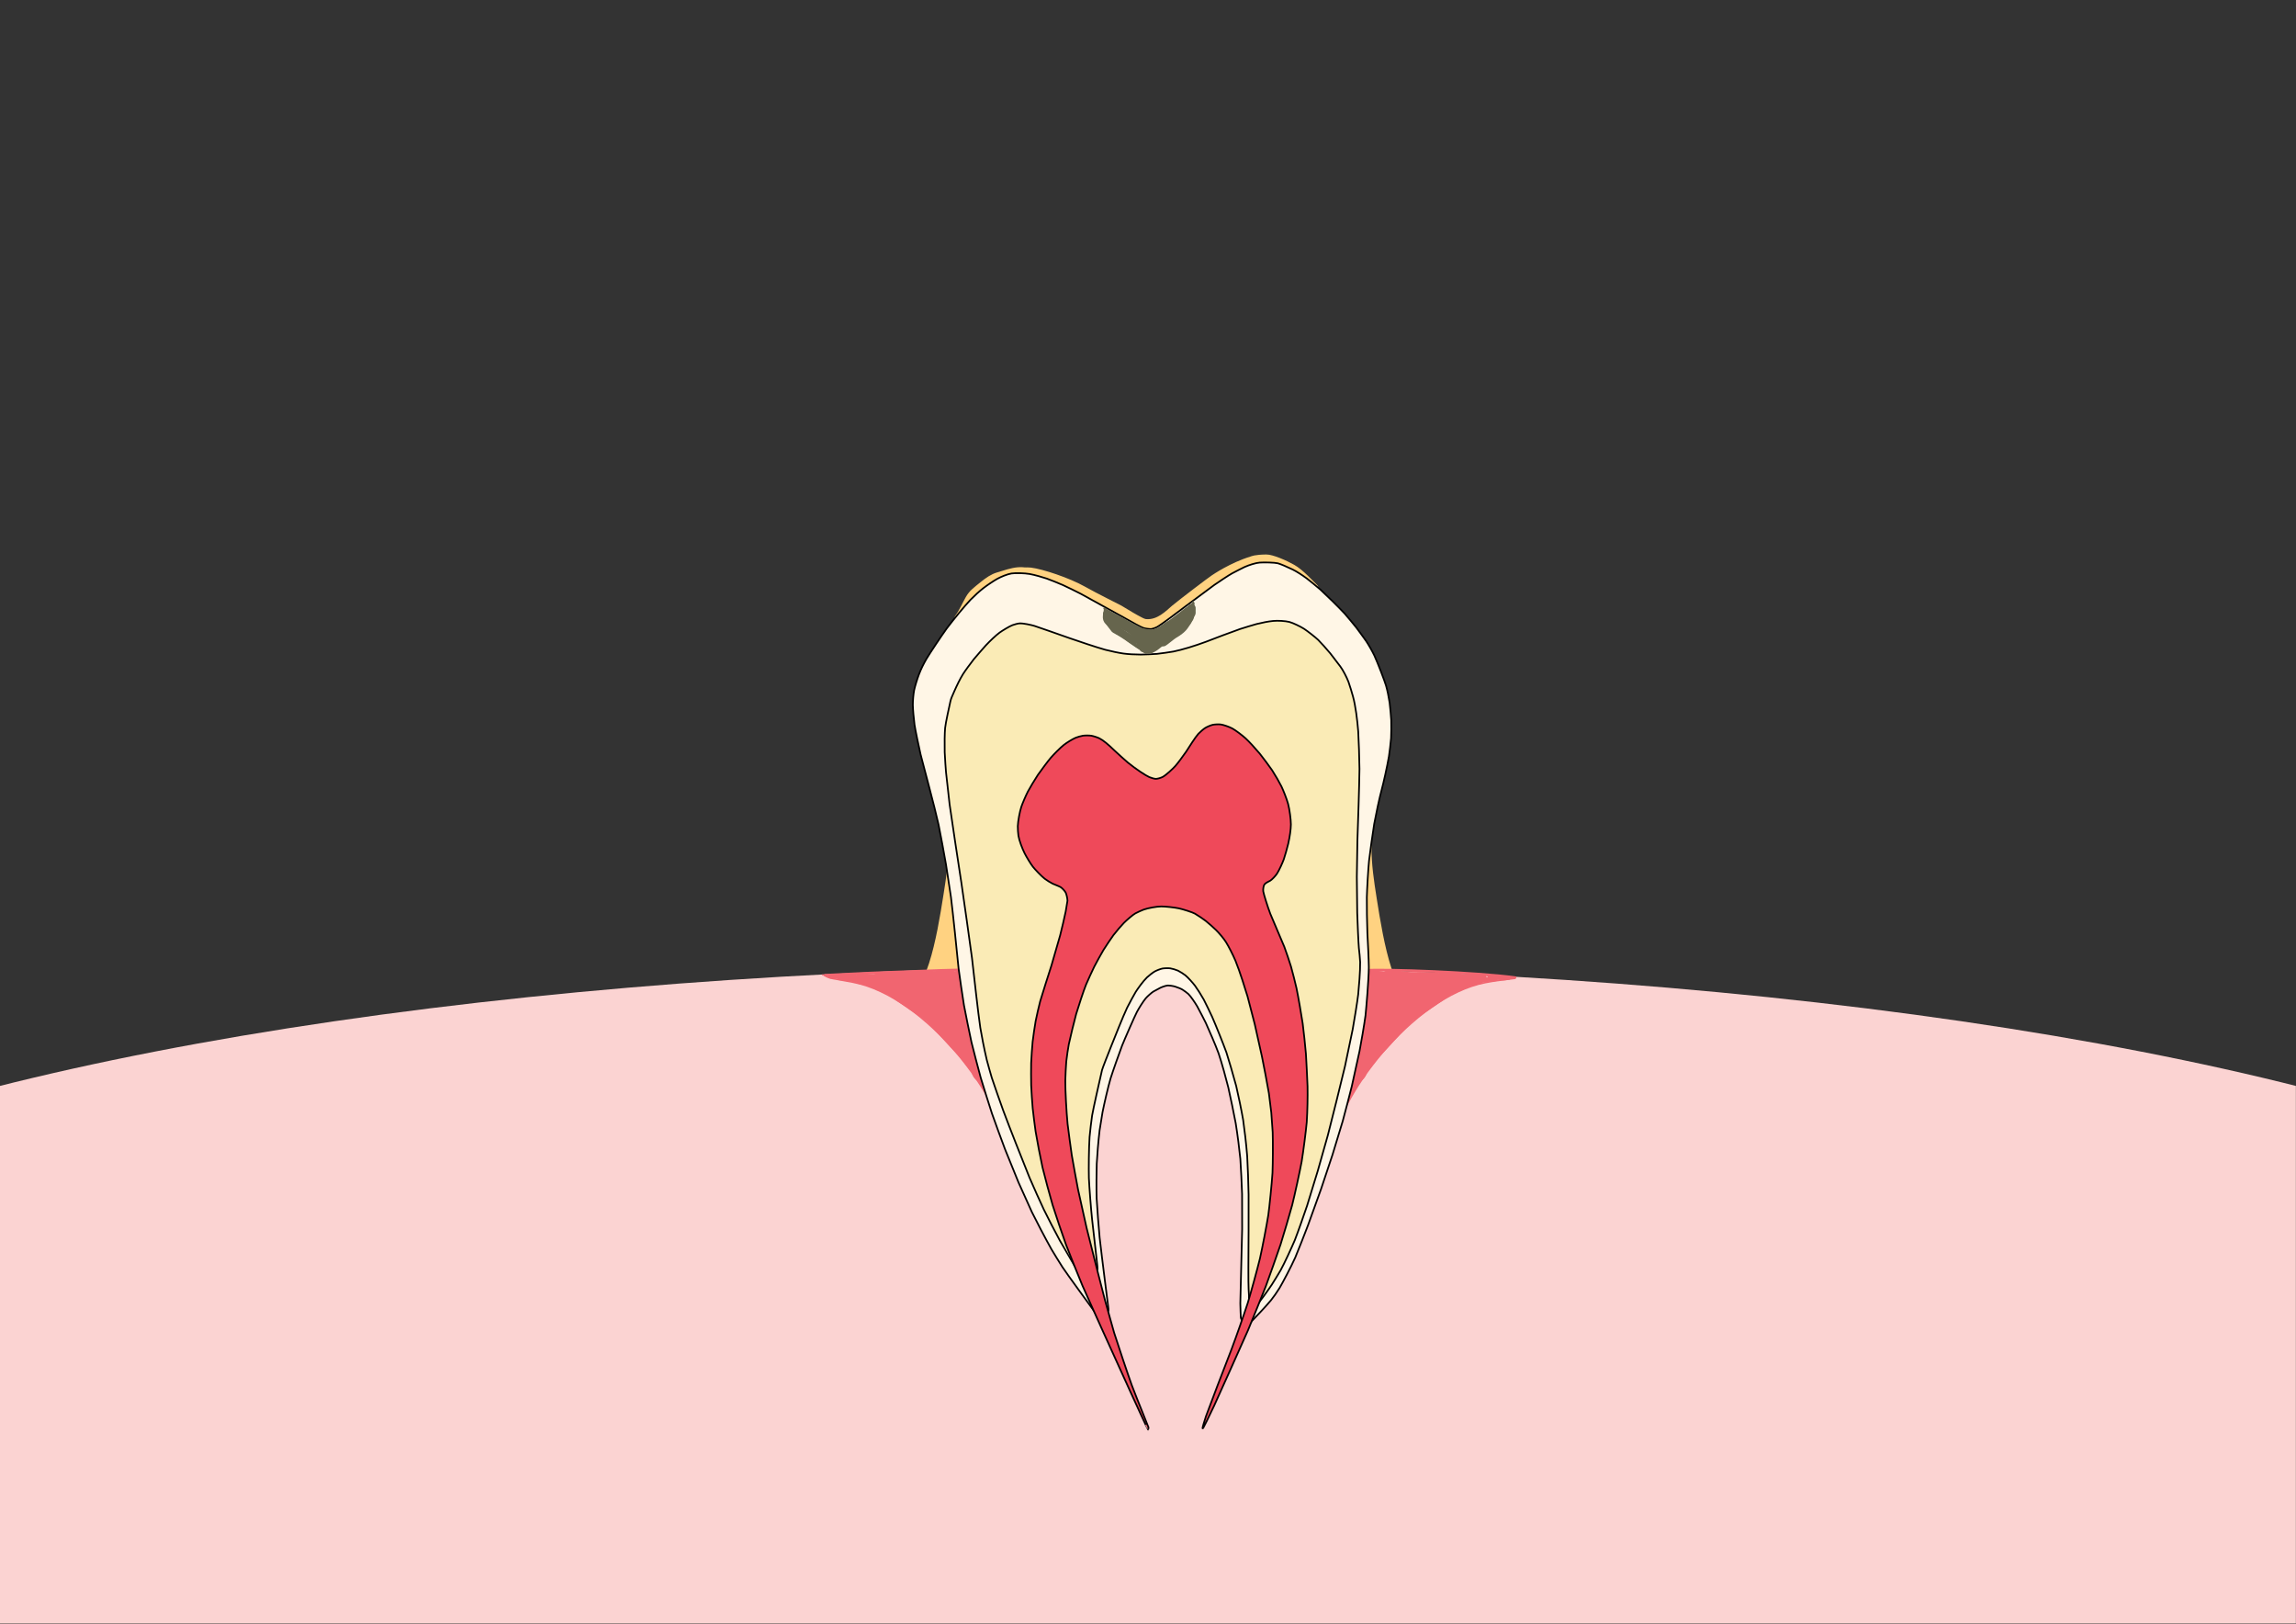 <svg width="100%" height="100%" viewBox="0 0 3508 2481" version="1.1" xmlns="http://www.w3.org/2000/svg" xmlns:xlink="http://www.w3.org/1999/xlink" xml:space="preserve" style="fill-rule:evenodd;clip-rule:evenodd;stroke-linecap:round;"><rect x="0" y="0" width="3508" height="2481" fill="#333333" stroke="none"/><g id="Layer1"><path d="M1569.46,882.78C1570.79,882.863 1575.73,883.222 1580.09,884.14C1599.02,888.132 1630.53,899.242 1649.63,910.025C1668.65,920.76 1702.05,937.123 1705.5,939.109C1710.32,941.88 1721.36,948.903 1731.07,954.206C1738.61,958.326 1745.6,961.261 1749.27,961.626C1762.07,962.901 1773.14,958.589 1782.24,952.741C1790.25,947.592 1796.6,941.27 1801.09,937.56C1813.19,927.564 1855.19,895.579 1860.23,892.342C1861.84,891.314 1886.49,874.291 1915.38,865.453C1916.47,865.119 1920.43,863.206 1934.93,863.052C1943.19,862.965 1960.07,871.422 1969.5,876.765C1982.04,883.872 1996.38,900.514 2001.08,904.941C2004.29,907.97 2009.36,907.821 2012.39,904.609C2015.42,901.396 2015.27,896.329 2012.06,893.3C2006.94,888.473 1991.06,870.594 1977.39,862.845C1965.86,856.314 1944.86,846.946 1934.76,847.053C1916.9,847.243 1912.05,849.741 1910.7,850.152C1879.75,859.62 1853.3,877.778 1851.59,878.88C1846.42,882.199 1803.32,914.971 1790.9,925.223C1786.76,928.642 1780.97,934.536 1773.59,939.281C1767.29,943.327 1759.71,946.587 1750.85,945.705C1748.37,945.458 1743.85,942.957 1738.74,940.164C1729.14,934.925 1718.24,927.978 1713.48,925.24C1710.02,923.249 1676.56,906.849 1657.5,896.091C1634.11,882.891 1593.35,869.284 1575.19,867.077C1570.88,866.554 1567.51,866.686 1565.37,867.202C1563,867.771 1561.33,868.837 1560.18,869.958C1557.03,873.046 1556.97,878.115 1560.06,881.271C1562.58,883.846 1566.42,884.357 1569.46,882.78Z" style="fill:rgb(255,210,129);"></path><g transform="matrix(0.849,0,0,0.409,285.025,546.548)"><path d="M1915.01,855.263C1914.01,855.504 1913.19,855.698 1913.08,855.709C1912.78,855.739 1912.67,855.838 1912.41,855.896C1911.8,856.037 1912.07,855.99 1911.73,856.112L1911.72,856.117C1911.44,856.007 1911.1,856.086 1910.67,856.433C1910.48,856.491 1910.19,856.586 1910.06,856.676C1910.13,856.614 1910.28,856.514 1910.28,856.514C1910.28,856.514 1907.95,857.267 1907.57,857.376C1907.55,857.382 1907.53,857.389 1907.53,857.389L1907.53,857.389C1907.46,857.405 1907.4,857.428 1907.33,857.46C1907.18,857.533 1905.66,865.334 1908.05,864.649C1908.42,864.545 1909.85,864.054 1910.75,863.709C1910.78,863.711 1911.04,863.722 1911.26,863.652C1911.34,863.629 1911.44,863.587 1911.54,863.532C1911.76,863.515 1912.02,863.46 1912.34,863.345C1912.57,863.261 1912.38,863.289 1912.8,863.192C1912.97,863.153 1913.05,863.062 1913.25,863.042C1913.53,863.014 1919.03,861.674 1919.16,861.649C1919.33,861.617 1920.76,861.281 1920.95,861.121C1921.8,860.397 1921.98,859.02 1922.04,858.317C1922.11,857.444 1922.1,856.36 1921.7,855.402C1921.58,855.022 1921.39,854.621 1921.1,854.274C1920.56,853.631 1920.1,853.561 1919.93,853.562L1917.35,852.248C1916.72,851.789 1915.99,852.1 1915.49,853.166C1915.22,853.761 1915.06,854.501 1915.01,855.263ZM1909.27,862.858C1909.04,863.708 1908.64,864.362 1908.15,864.605C1908.97,864.201 1909.2,863.101 1909.25,862.926L1909.27,862.858ZM1910.95,863.632L1910.77,863.7C1910.84,863.677 1911.05,863.608 1911.23,863.528L1911.2,863.524L1910.95,863.632ZM1911.31,863.491C1911.38,863.456 1911.45,863.421 1911.48,863.387C1911.46,863.408 1911.39,863.444 1911.29,863.49L1911.31,863.491ZM1911.76,863.411C1911.82,863.377 1911.89,863.328 1911.97,863.263C1911.91,863.313 1911.83,863.365 1911.76,863.411ZM1909.43,859.938C1909.56,860.822 1909.56,861.783 1909.29,862.787C1909.49,862.02 1909.56,861.103 1909.46,860.188C1909.45,860.103 1909.44,860.02 1909.43,859.938ZM1912.34,856.877C1912.93,858.309 1912.85,861.207 1912.8,861.841C1912.86,861.693 1912.9,861.548 1912.93,861.423C1913.08,860.767 1913.12,860.093 1913.09,859.446C1913.04,858.594 1912.88,857.673 1912.38,856.916C1912.37,856.905 1912.36,856.892 1912.34,856.877ZM1907.78,857.362C1908.5,857.396 1909.15,858.346 1909.4,859.781C1909.34,859.402 1909,857.383 1907.78,857.362ZM1909.67,858.616C1909.62,858.879 1909.59,859.133 1909.58,859.375C1909.6,859.122 1909.63,858.869 1909.67,858.616ZM1909.69,858.513C1909.82,857.888 1910.33,856.831 1910.33,856.831C1910.33,856.831 1910.28,856.906 1910.27,856.928C1910.07,857.239 1909.97,857.528 1909.92,857.682C1909.82,857.967 1909.75,858.244 1909.69,858.513ZM1910.67,856.432C1910.79,856.395 1910.88,856.373 1910.88,856.373C1910.88,856.373 1910.81,856.371 1910.75,856.388C1910.73,856.394 1910.7,856.413 1910.67,856.432Z" style="fill:rgb(255,210,129);"></path></g><g transform="matrix(2.39,0,0,0.663,-2675.18,329.282)"><path d="M1920.97,857.812C1921.07,857.763 1921.39,857.642 1921.5,857.6C1921.75,857.498 1922.44,858.321 1922.39,858.327C1922.17,858.35 1921.99,857.835 1921.89,857.688C1921.54,857.142 1921.37,856.651 1921.11,856.107" style="fill:none;stroke:rgb(255,210,129);stroke-width:0.57px;stroke-linejoin:round;stroke-miterlimit:1.5;"></path></g><path d="M1920.86,855.388C1921.73,855.234 1923.76,854.882 1925.48,855.106C1935.02,856.341 1949.6,861.764 1955.05,863.69C1956.36,864.15 1957.78,863.467 1958.24,862.166C1958.7,860.865 1958.02,859.435 1956.72,858.976C1951.08,856.984 1935.99,851.425 1926.12,850.147C1923.83,849.851 1921.13,850.26 1919.98,850.465C1918.62,850.706 1917.72,852.005 1917.96,853.364C1918.2,854.722 1919.5,855.629 1920.86,855.388Z" style="fill:rgb(255,210,129);"></path><g transform="matrix(0.937,0,0,0.507,115.278,462.773)"><path d="M1926.5,859.286C1929.67,860.743 1932.48,862.896 1935.69,864.259C1937.13,864.867 1938.56,863.205 1938.89,860.55C1939.22,857.896 1938.32,855.248 1936.88,854.64C1933.7,853.292 1930.92,851.153 1927.79,849.71C1926.37,849.052 1924.92,850.663 1924.56,853.306C1924.2,855.948 1925.08,858.628 1926.5,859.286Z" style="fill:rgb(255,210,129);"></path></g><g transform="matrix(0.937,0,0,0.507,115.278,462.773)"><path d="M1924.22,862.246C1924.27,862.473 1924.34,862.683 1924.41,862.863C1924.7,863.606 1925.19,864.647 1926.43,865.3C1927.85,866.041 1929.32,864.516 1929.72,861.896C1930.03,859.898 1929.62,857.836 1928.78,856.642C1928.76,856.55 1928.74,856.465 1928.71,856.386C1928.48,855.647 1928.12,854.807 1927.38,854.098C1925.74,852.531 1923.63,851.366 1921.65,850.31C1920.23,849.559 1918.75,851.074 1918.35,853.691C1917.94,856.308 1918.76,859.043 1920.17,859.795C1921.54,860.522 1922.99,861.266 1924.22,862.246Z" style="fill:rgb(255,210,129);"></path></g><path d="M1946.47,861.801C1948.11,861.932 1949.63,862.622 1951.14,863.205C1952.43,863.7 1953.88,863.056 1954.38,861.767C1954.87,860.479 1954.23,859.032 1952.94,858.537C1950.98,857.784 1948.99,856.987 1946.87,856.817C1945.49,856.706 1944.29,857.733 1944.18,859.109C1944.07,860.484 1945.09,861.69 1946.47,861.801Z" style="fill:rgb(255,210,129);"></path><path d="M1950.66,862.185C1950.93,862.287 1953.21,863.144 1953.65,863.356C1954.89,863.952 1956.39,863.426 1956.98,862.182C1957.58,860.938 1957.05,859.443 1955.81,858.847C1955.25,858.58 1953.27,857.732 1952.16,857.409C1951.59,857.243 1951.12,857.192 1950.84,857.197C1949.46,857.223 1948.36,858.364 1948.39,859.743C1948.41,861.029 1949.41,862.071 1950.66,862.185Z" style="fill:rgb(255,210,129);"></path><g transform="matrix(1.33,-0.162,0.286,2.35,-793.942,-919.627)"><path d="M1508.83,898.625C1514.12,895.498 1519.01,890.842 1523.88,887.098C1528.3,883.709 1533.97,882.251 1539.54,880.242C1546,877.913 1551.15,876.398 1556.33,875.891C1571.06,874.45 1583.02,871.892 1596.67,878.33C1598.64,879.263 1601.59,879.112 1603.23,877.993C1604.88,876.874 1604.62,875.208 1602.64,874.275C1586.39,866.607 1572.28,868.973 1554.74,870.689C1548.53,871.297 1542.27,872.999 1534.53,875.79C1528,878.144 1521.55,879.993 1516.38,883.965C1511.73,887.532 1507.13,891.993 1502.09,894.973C1500.31,896.025 1500.37,897.697 1502.23,898.705C1504.09,899.713 1507.05,899.677 1508.83,898.625Z" style="fill:rgb(255,210,129);"></path></g><path d="M1961.46,864.193C1961.66,864.446 1962,864.573 1962.33,864.487C1962.77,864.373 1963.04,863.918 1962.93,863.472C1962.91,863.402 1962.87,863.292 1962.78,863.166C1962.72,863.088 1962.47,862.846 1962.06,862.524C1961.06,861.724 1958.99,860.207 1957.48,859.372C1956.67,858.929 1955.99,858.691 1955.6,858.696C1955.14,858.702 1954.77,859.08 1954.78,859.54C1954.78,859.999 1955.16,860.368 1955.62,860.363C1955.71,860.361 1955.83,860.423 1955.99,860.489C1956.25,860.602 1956.56,860.765 1956.9,860.959C1958.56,861.922 1960.8,863.614 1961.41,864.145L1961.46,864.193Z" style="fill:rgb(255,210,129);"></path><g transform="matrix(0.661,0,0,1.508,503.928,-704.286)"><path d="M1392.58,1489.01C1411.66,1480.87 1427.6,1467.18 1439.84,1450.53C1456.08,1428.44 1466.84,1400.88 1475.47,1376.75C1482.43,1357.3 1488.44,1339.89 1488.34,1319.48C1488.31,1312.53 1475.39,1306.9 1459.52,1306.91C1443.65,1306.93 1430.79,1312.58 1430.83,1319.54C1430.92,1338.54 1425.13,1354.74 1418.65,1372.85C1410.46,1395.72 1400.49,1421.87 1385.1,1442.81C1376.25,1454.84 1366.25,1465.08 1352.46,1470.96C1341.09,1475.81 1340.85,1483.79 1351.92,1488.77C1362.99,1493.75 1381.21,1493.86 1392.58,1489.01Z" style="fill:rgb(255,210,129);"></path></g><g transform="matrix(0.383,0,0,1.055,905.908,-70.634)"><path d="M1405.91,1432.78L1405.03,1433.02C1401.22,1434.11 1391.27,1436.77 1387.05,1443.49C1381.57,1452.23 1373.45,1469.2 1372.07,1472.1C1356.45,1478.63 1355.65,1488.5 1371.32,1495.38C1385.63,1501.66 1409.26,1503.51 1428.94,1500.48C1436.5,1502.8 1446.05,1504.32 1456.66,1504.64C1483.94,1505.48 1507.97,1498.13 1510.29,1488.22C1516.93,1459.81 1522.69,1433.45 1511.56,1404.82C1504.62,1386.94 1459.47,1388.99 1453.56,1389.37C1444.74,1389.94 1422.84,1391.8 1414.57,1402.11C1414.03,1402.79 1412.59,1407.44 1412.1,1409.27C1411.45,1411.75 1410.77,1414.23 1410.14,1416.73C1408.79,1422.09 1407.43,1427.45 1405.91,1432.78Z" style="fill:rgb(255,210,129);"></path></g><g transform="matrix(-0.661,0,0,1.508,3041.2,-697.539)"><path d="M1352.46,1470.96C1366.25,1465.08 1376.25,1454.84 1385.1,1442.81C1400.49,1421.87 1410.46,1395.72 1418.65,1372.85C1425.13,1354.74 1430.92,1338.54 1430.83,1319.54C1430.79,1312.58 1443.65,1306.93 1459.52,1306.91C1475.39,1306.9 1488.31,1312.53 1488.34,1319.48C1488.44,1339.89 1482.43,1357.3 1475.47,1376.75C1466.84,1400.88 1456.08,1428.44 1439.84,1450.53C1427.6,1467.18 1411.66,1480.87 1392.58,1489.01C1381.21,1493.86 1362.99,1493.75 1351.92,1488.77C1340.85,1483.79 1341.09,1475.81 1352.46,1470.96Z" style="fill:rgb(255,210,129);"></path></g><g transform="matrix(-0.383,0,0,1.055,2562.24,-92.352)"><path d="M1428.94,1500.48C1409.26,1503.51 1385.63,1501.66 1371.32,1495.38C1355.65,1488.5 1356.45,1478.63 1372.07,1472.1C1373.45,1469.2 1381.57,1452.23 1387.05,1443.49C1391.27,1436.77 1401.22,1434.11 1405.03,1433.02L1405.91,1432.78C1407.43,1427.45 1408.79,1422.09 1410.14,1416.73C1410.77,1414.23 1411.45,1411.75 1412.1,1409.27C1412.59,1407.44 1414.03,1402.79 1414.57,1402.11C1422.84,1391.8 1444.74,1389.94 1453.56,1389.37C1459.47,1388.99 1504.62,1386.94 1511.56,1404.82C1522.69,1433.45 1516.93,1459.81 1510.29,1488.22C1507.97,1498.13 1483.94,1505.48 1456.66,1504.64C1446.05,1504.32 1436.5,1502.8 1428.94,1500.48Z" style="fill:rgb(255,210,129);"></path></g></g><g transform="matrix(1.393,0,0,1.169,-553.431,71.177)"><clipPath id="_clip1"><rect x="397.29" y="1201.67" width="2518.19" height="859.073"></rect></clipPath><g clip-path="url(#_clip1)"><ellipse cx="1656.38" cy="1739.34" rx="1785.22" ry="537.674" style="fill:rgb(251,211,210);"></ellipse></g></g><g id="Layer2"><g><g transform="matrix(2.527,0.079,-0.018,0.836,-3163.46,78.289)"><path d="M2088.14,1484.29C2100.23,1480.48 2155.39,1481.59 2178.46,1488.96C2178.87,1489.09 2179.23,1488.19 2179.28,1486.96C2179.33,1485.73 2179.03,1484.63 2178.63,1484.5C2155.48,1477.1 2100.13,1476 2088,1479.83C2087.59,1479.96 2087.29,1481.06 2087.33,1482.3C2087.37,1483.53 2087.73,1484.42 2088.14,1484.29Z" style="fill:rgb(241,101,112);"></path></g><g transform="matrix(2.763,0,0,2.37,-3687.34,-2027.97)"><path d="M2071.38,1597.96C2072.26,1581.04 2083.45,1556.18 2099.38,1534.43C2115.32,1512.67 2136.01,1494.01 2155.95,1489.52C2161.37,1488.3 2164.55,1487.97 2167.19,1487.56C2169.04,1487.27 2169.46,1487.24 2172.27,1486.78C2172.5,1486.74 2172.66,1486.5 2172.62,1486.23C2172.59,1485.97 2172.38,1485.78 2172.16,1485.82C2169.35,1486.28 2168.93,1486.31 2167.08,1486.6C2164.43,1487.01 2161.24,1487.35 2155.8,1488.57C2135.69,1493.09 2114.82,1511.87 2098.75,1533.8C2082.69,1555.74 2071.45,1580.83 2070.55,1597.9C2070.54,1598.17 2070.71,1598.4 2070.94,1598.42C2071.17,1598.43 2071.37,1598.23 2071.38,1597.96Z" style="fill:rgb(241,101,112);"></path></g><g transform="matrix(0.503,0,0,2.48,992.932,-2203.49)"><path d="M2073.24,1597.94C2074.49,1574.16 2095.95,1534.78 2122.43,1510.21C2133.68,1499.78 2145.68,1492.03 2157.56,1489.36C2162.84,1488.17 2165.94,1487.84 2168.51,1487.44C2170.39,1487.15 2170.81,1487.12 2173.65,1486.66C2174.62,1486.5 2174.77,1486.21 2173.98,1486.01C2173.19,1485.81 2171.76,1485.78 2170.78,1485.94C2168,1486.4 2167.59,1486.43 2165.75,1486.71C2163.03,1487.13 2159.77,1487.48 2154.18,1488.74C2142.04,1491.47 2129.47,1499.36 2117.99,1510.01C2091.44,1534.64 2069.94,1574.1 2068.69,1597.93C2068.68,1598.18 2069.69,1598.39 2070.94,1598.4C2072.2,1598.4 2073.23,1598.19 2073.24,1597.94Z" style="fill:rgb(241,101,112);"></path></g></g><path d="M2038.08,1634.66C2037.61,1635.87 2035.78,1640.72 2035.33,1643.44L2034.95,1645.44C2033.51,1647.77 2030.19,1653.32 2029.42,1656.41C2029.31,1656.86 2029.09,1657.52 2028.86,1657.92C2027.29,1660.6 2025.22,1663.85 2024.34,1666.68C2024.14,1667.33 2023.67,1669 2023.41,1669.96C2021.71,1672.72 2020.35,1675.73 2019.71,1677.21C2017.58,1680.28 2015.41,1683.4 2014.38,1686.83C2014.14,1687.63 2013.93,1688.7 2013.77,1689.75L2013.09,1690.8C2011.59,1693.37 2010.04,1696.91 2008.61,1699.77C2007.11,1702.78 2006.16,1709.55 2005.95,1711.2C2004.95,1715.62 2004.55,1720.87 2004.55,1720.87C2004.55,1720.87 2005.1,1718.22 2005.73,1716.66C2005.35,1717.65 2004.96,1719.22 2004.63,1720.77C2002.66,1725.73 2002.73,1731.47 2005.28,1736.62C2010.06,1746.26 2021.77,1750.21 2031.41,1745.43C2035.94,1743.19 2042.08,1728.38 2042.64,1727.01C2043.13,1724.22 2043.41,1721.51 2043.51,1720.36C2043.98,1718.47 2044.33,1716.45 2044.57,1714.95C2045.29,1713.37 2046.02,1711.74 2046.77,1710.46C2046.54,1710.85 2045.99,1711.64 2045.99,1711.64C2045.99,1711.64 2050.51,1704.88 2051.34,1701.54C2051.49,1700.96 2051.62,1700.19 2051.74,1699.42C2052,1699.06 2052.25,1698.72 2052.44,1698.45C2054.03,1696.14 2055.83,1691.69 2056.36,1690.33C2058.15,1687.29 2059.91,1683.06 2060.99,1680.03C2061.45,1679.33 2062.15,1678.25 2062.51,1677.63C2064,1675.09 2065.6,1671.29 2066.61,1668.08C2067.54,1666.73 2069.41,1663.95 2070.17,1662.43C2071.85,1659.08 2072.98,1654.48 2073.65,1650.71C2074.13,1649.49 2075.68,1645.42 2076.15,1643.14C2076.95,1639.29 2077.11,1635.02 2078.93,1631.39C2083.69,1621.84 2083.83,1609.93 2083.83,1599.71C2083.83,1598.88 2083.65,1596.33 2083.53,1594.73C2085.2,1587.84 2083.05,1580.28 2077.3,1575.34C2069.15,1568.32 2056.82,1569.24 2049.8,1577.4C2047.69,1579.86 2045.63,1583.47 2044.82,1588.29C2044.26,1591.66 2044.85,1600.26 2044.85,1600.26C2044.85,1600.26 2044.83,1599.87 2044.83,1599.71C2044.83,1604.27 2046.15,1609.72 2044.03,1613.97C2040.8,1620.44 2039.49,1627.78 2038.08,1634.66ZM2042.58,1727.37L2042.68,1726.91L2042.64,1727.01L2042.58,1727.37C2042.3,1728.68 2041.46,1732.35 2040.83,1733.61C2041.58,1732.1 2042.16,1729.73 2042.58,1727.37Z" style="fill:rgb(241,101,112);"></path><path d="M2068.23,1491.1C2066.72,1492.03 2065.18,1493.27 2063.64,1494.88C2060.33,1498.34 2057.21,1504.17 2055.74,1511.61C2054.61,1517.28 2054.36,1524.5 2054.09,1529.68C2053.8,1530.6 2053.54,1531.52 2053.32,1532.46C2052.07,1537.75 2045.27,1571.81 2043.49,1580.77L2042.85,1582.01C2042.09,1583.53 2040.52,1587.24 2040.19,1588.54C2039.55,1591.08 2039.52,1593.15 2039.61,1594.59C2039.91,1599.98 2042.11,1603.67 2044.28,1606.21C2045.65,1607.81 2047.2,1609.15 2048.93,1610.22C2047.41,1616.1 2045.58,1621.89 2045.58,1628.02C2045.58,1626.4 2045.73,1624.98 2045.98,1623.73C2045.7,1627.13 2045.86,1631.55 2046.04,1632.36C2048.87,1645.05 2059.22,1646.87 2061.46,1647.29C2062.01,1647.39 2065.74,1647.7 2070.04,1646.73C2073.74,1647.14 2077.54,1646.61 2080.96,1644.37C2084.03,1642.35 2088.12,1638.53 2092.29,1633.61C2098.2,1626.64 2105,1616.7 2108.96,1612.72C2124.11,1597.51 2138.53,1580.01 2157.23,1561.31C2161.9,1556.64 2213.74,1522.86 2218.13,1518.48C2225.74,1510.87 2225.74,1498.51 2218.13,1490.9C2210.52,1483.29 2198.16,1483.29 2190.55,1490.9C2188.18,1493.27 2171.9,1504.26 2156.73,1514.58C2158.54,1510.23 2158.66,1505.89 2157.37,1501.57C2156.61,1499.02 2153.95,1490.44 2142.54,1487.99C2140.97,1487.65 2130.71,1486.94 2127.35,1486.72C2114.94,1482.49 2093.58,1482.13 2081.27,1483.65C2075.89,1484.32 2071.3,1487.12 2068.23,1491.1ZM2135.99,1528.88C2134.71,1529.19 2133.41,1529.45 2132.1,1529.68C2129.07,1530.22 2125.79,1529.87 2123.13,1531.38C2118.26,1534.15 2114.27,1540.06 2110.36,1546C2105.13,1553.94 2100.6,1562.45 2096.86,1568.78C2106.89,1557.83 2117.34,1546.04 2129.65,1533.74C2130.47,1532.91 2132.76,1531.19 2135.99,1528.88Z" style="fill:rgb(241,101,112);"></path><path d="M2215.79,1502.08C2217.85,1502.4 2219.92,1502.82 2221.97,1503.2C2224.87,1503.75 2227.8,1504.01 2230.71,1504.45C2232.89,1504.77 2235.11,1505.18 2237.32,1505.31C2239.54,1505.45 2241.81,1505.33 2244.02,1505.18C2245.4,1505.08 2246.81,1505.17 2248.19,1505.03C2248.58,1504.99 2249.35,1504.88 2249.59,1504.84C2254.12,1504.66 2257.74,1500.92 2257.74,1496.35C2257.74,1491.66 2253.93,1487.85 2249.24,1487.85C2248.39,1487.85 2247.38,1488.03 2246.5,1488.12C2245.3,1488.23 2244.07,1488.13 2242.86,1488.22C2241.37,1488.32 2239.84,1488.43 2238.34,1488.35C2236.63,1488.24 2234.92,1487.89 2233.23,1487.63C2230.52,1487.23 2227.8,1487 2225.11,1486.49C2222.8,1486.06 2220.48,1485.6 2218.17,1485.24C2217.4,1485.12 2213.41,1485.1 2212.11,1485.56C2210.46,1486.14 2209.32,1487.06 2208.52,1487.94C2205.38,1491.43 2205.66,1496.81 2209.15,1499.95C2211.03,1501.64 2213.46,1502.34 2215.79,1502.08ZM2219.81,1500.53L2219.7,1500.61L2219.76,1500.56L2219.81,1500.53ZM2220.2,1500.23L2220.03,1500.36L2220.16,1500.26L2220.2,1500.23ZM2220.31,1500.13C2220.63,1499.87 2220.91,1499.59 2221.15,1499.32C2220.89,1499.62 2220.61,1499.89 2220.31,1500.13Z" style="fill:rgb(241,101,112);"></path><g transform="matrix(0.909,0,0,0.948,201.704,78.289)"><path d="M2211.35,1503.43C2208.02,1503.88 2205.06,1506.04 2203.84,1509.28C2202.09,1513.93 2204.62,1519.07 2209.47,1520.75C2210.27,1521.02 2212.05,1521.56 2214.64,1521.11C2216.58,1520.78 2223.96,1518.25 2225.89,1517.28C2227.51,1516.47 2229.1,1515.68 2230.76,1514.96C2231.97,1514.44 2236.28,1512.56 2237.1,1512.22C2237.86,1511.9 2240.33,1510.73 2240.72,1510.53C2241.73,1510.03 2242.71,1509.73 2243.77,1509.31C2244.18,1509.14 2245.73,1508.42 2246.26,1508.17C2247.77,1507.7 2250.34,1506.83 2251.04,1506.6C2252.25,1506.21 2256.2,1505.23 2256.91,1504.93C2256.78,1504.99 2256.36,1505.14 2256.36,1505.14C2256.36,1505.14 2260.9,1504.18 2261.9,1504.03C2262.22,1503.99 2262.53,1503.94 2262.86,1503.94C2268.03,1503.94 2272.22,1499.93 2272.22,1494.98C2272.22,1490.03 2268.03,1486.02 2262.86,1486.02C2261.56,1486.02 2260.32,1486.13 2259.05,1486.32C2257.21,1486.59 2250.77,1487.94 2249.41,1488.51C2249.54,1488.45 2249.98,1488.3 2249.98,1488.3C2249.98,1488.3 2246.01,1489.31 2245.05,1489.62C2244.38,1489.84 2241.44,1490.88 2240.66,1491.08C2240.06,1491.23 2237.41,1492.43 2236.63,1492.74C2235.04,1493.37 2233.59,1493.88 2232.08,1494.63C2231.81,1494.77 2230.11,1495.58 2229.59,1495.8C2228.75,1496.15 2224.32,1498.09 2223.08,1498.62C2221.08,1499.48 2219.17,1500.42 2217.23,1501.39C2216.35,1501.83 2212.29,1503.13 2211.35,1503.43Z" style="fill:rgb(241,101,112);"></path></g><path d="M2261.81,1496.1C2261.76,1496.41 2261.68,1497 2261.68,1497.32C2261.67,1497.89 2261.78,1498.36 2261.89,1498.68C2262.27,1499.76 2262.97,1500.36 2263.66,1500.7C2264.11,1500.92 2264.64,1501.08 2265.25,1501.12C2265.83,1501.15 2266.65,1500.97 2267.06,1500.89C2267.59,1500.79 2268.13,1500.77 2268.66,1500.66C2269.19,1500.55 2270.15,1500.2 2270.32,1500.13C2274.01,1499.72 2277.8,1500.01 2281.46,1499.4C2282.29,1499.26 2283.1,1499.12 2283.96,1499.01C2284.46,1498.95 2284.95,1498.96 2285.35,1498.88C2286.55,1498.64 2287.55,1498.14 2288.18,1497.03C2290.22,1497.12 2292.16,1497.17 2294.28,1497.52C2296.32,1497.86 2298.55,1497.4 2300.61,1497.4C2302.54,1497.4 2304.11,1495.83 2304.11,1493.9C2304.11,1491.96 2302.54,1490.4 2300.61,1490.4C2298.92,1490.4 2297.1,1490.89 2295.43,1490.62C2292.31,1490.1 2289.56,1490.17 2286.4,1489.92C2283.18,1489.66 2279.99,1489.58 2276.75,1489.58L2271.75,1489.58C2270.94,1489.58 2269.98,1489.54 2269.18,1489.75C2269.11,1489.66 2269.03,1489.59 2268.97,1489.54C2268.15,1488.94 2266.86,1488.21 2264.81,1489.38C2263.84,1489.93 2263.08,1490.79 2262.57,1491.89C2262,1493.15 2261.83,1494.86 2261.81,1496.1ZM2270.71,1490.63C2271.04,1491.24 2271.2,1492.13 2271.2,1493.04C2271.75,1493.01 2272.31,1492.98 2272.87,1492.96C2272.81,1492.34 2272.56,1491.63 2271.84,1490.93C2271.75,1490.85 2271.28,1490.74 2270.71,1490.63Z" style="fill:rgb(241,101,112);"></path><path d="M2300.45,1490.74C2300.01,1490.49 2299.51,1490.35 2298.97,1490.35C2297.32,1490.35 2295.97,1491.7 2295.97,1493.35C2295.97,1494.98 2296.78,1495.91 2297.97,1496.45C2298.64,1496.75 2300.46,1496.74 2300.46,1496.74C2300.46,1496.74 2300.4,1496.74 2300.37,1496.74L2305.27,1496.74C2306.92,1496.74 2308.27,1495.39 2308.27,1493.74C2308.27,1492.08 2306.92,1490.74 2305.27,1490.74L2300.45,1490.74ZM2301.97,1493.21L2301.97,1493.35C2301.97,1493.3 2301.97,1493.26 2301.97,1493.21Z" style="fill:rgb(241,101,112);"></path><path d="M2171.87,1523.58C2175.23,1518.89 2179.05,1514.28 2182.69,1509.83C2183.39,1508.97 2184.55,1508.09 2185.47,1507.12C2186.96,1505.54 2188.1,1503.81 2188.7,1502.07C2188.88,1501.54 2189,1501.01 2189.07,1500.51C2191.2,1500.59 2193.33,1500.64 2195.46,1500.64C2199.6,1500.64 2202.96,1497.28 2202.96,1493.14C2202.96,1489 2199.6,1485.64 2195.46,1485.64C2187.01,1485.64 2178.63,1484.8 2170.28,1484.8C2160.46,1484.8 2149.67,1485.51 2140.33,1483.17C2135.57,1481.98 2128.79,1482.54 2123.84,1482.54C2122.72,1482.54 2119.91,1482.35 2118.27,1482.71C2116.47,1483.1 2115.1,1483.92 2114.14,1484.79C2112.01,1486.73 2111.63,1488.77 2111.6,1490.33C2111.56,1492.11 2112.08,1493.82 2113.37,1495.37C2114.04,1496.18 2118.93,1498.3 2118.93,1498.3C2118.93,1498.3 2118.23,1498.08 2118,1497.97C2118.57,1498.23 2119.06,1498.67 2119.55,1499.06C2122.73,1501.55 2125.5,1504.45 2128.36,1507.31C2134.36,1513.31 2140.49,1519.46 2147.03,1524.87C2148.44,1526.03 2150.24,1528.08 2152.15,1529.7C2154.41,1531.62 2156.85,1533.02 2159.12,1533.59C2161.58,1534.2 2164.54,1533.84 2167.21,1531.24C2168.76,1529.74 2171.38,1524.56 2171.87,1523.58ZM2140.88,1498.61L2140.89,1498.6L2140.86,1498.59L2140.88,1498.61Z" style="fill:rgb(241,101,112);"></path><path d="M2039.67,1594.05C2033.87,1597.42 2029.97,1603.71 2029.97,1610.9C2029.97,1621.66 2038.71,1630.4 2049.47,1630.4C2054.61,1630.4 2060.22,1628.55 2065.14,1624.22C2068.62,1621.15 2072.02,1615.88 2073.66,1613.29C2080.1,1603.06 2086.8,1592.33 2090.64,1580.83C2090.96,1580.49 2092.51,1578.86 2093.46,1578.08C2095.94,1576.03 2098.57,1574.15 2100.87,1572.29C2108.89,1565.8 2117.28,1559.95 2125.54,1553.76C2128.08,1551.85 2135.41,1546.17 2137.16,1544.81C2146.63,1543.48 2153.92,1535.33 2153.92,1525.5C2153.92,1514.74 2145.18,1506 2134.42,1506C2129.52,1506 2123.98,1507.47 2118.52,1510.46C2112.41,1513.8 2106.01,1519.65 2102.14,1522.56C2093.49,1529.04 2084.72,1535.19 2076.33,1541.98C2067.74,1548.94 2057.36,1557.17 2053.72,1568.27C2050.89,1576.92 2045.51,1584.8 2040.67,1592.48L2039.67,1594.05Z" style="fill:rgb(241,101,112);"></path><path d="M2053.83,1617.42C2052.97,1618.78 2049.6,1624.2 2048.29,1626.83C2047.94,1627.52 2047.64,1628.2 2047.39,1628.89C2044.43,1632.96 2041.88,1637.7 2040.27,1640.92C2038.27,1644.91 2032.06,1655.5 2029.13,1658.27C2025.7,1661.52 2024.02,1664.73 2023.28,1667.54C2021.75,1669.7 2020.28,1672.28 2019.02,1675.19C2016.79,1680.35 2015,1686.96 2013.82,1691.61C2007.74,1698.07 2006.67,1708.09 2011.8,1715.79C2016.27,1722.49 2021.66,1724.29 2025.69,1724.97C2031.93,1726.03 2038.41,1724.61 2043.91,1718.84C2046.85,1715.76 2050.34,1706.3 2051.03,1703.55C2051.84,1700.31 2055.15,1689.95 2055.15,1689.95L2054.95,1690.21C2056.07,1688.76 2057.37,1686.73 2058.3,1685.19C2061.26,1682.34 2062.64,1679.3 2063.27,1677.4C2067.98,1670.71 2073.08,1662.5 2075.15,1658.36C2075.74,1657.17 2077.14,1654.22 2077.81,1652.83C2078.43,1652.31 2079.09,1651.75 2079.74,1651.15C2084.69,1647.76 2088.5,1642.36 2088.74,1634.89L2088.75,1634.87C2091.24,1629.9 2092.77,1624.57 2092.77,1618.89C2092.77,1608.12 2084.03,1599.39 2073.27,1599.39C2063,1599.39 2054.57,1607.34 2053.83,1617.42ZM2043.73,1693.41L2044.25,1694.15C2044.08,1693.89 2043.91,1693.65 2043.73,1693.41ZM2043.24,1692.77L2043.46,1693.05L2043.29,1692.83L2043.24,1692.77ZM2058.61,1683.62C2057.61,1684.85 2056.71,1685.87 2055.95,1686.58C2057,1685.59 2057.88,1684.6 2058.61,1683.62ZM2034.17,1654.92C2033.91,1655.05 2033.65,1655.2 2033.39,1655.35C2031.43,1656.5 2030.12,1658.07 2029.31,1659.91C2030.89,1658.03 2032.63,1656.16 2034.17,1654.92Z" style="fill:rgb(241,101,112);"></path><g transform="matrix(-1,0,0,1,3573.01,-0.481)"><g transform="matrix(2.527,0.079,-0.018,0.836,-3163.46,78.289)"><path d="M2088,1479.83C2095.11,1477.59 2117.14,1478.94 2138.92,1479.11C2154.3,1479.23 2167.55,1480.42 2177.33,1480.83C2177.74,1480.85 2178.06,1481.87 2178.05,1483.11C2178.04,1484.35 2177.7,1485.34 2177.29,1485.32C2167.52,1484.91 2154.27,1483.72 2138.9,1483.6C2117.18,1483.42 2095.22,1482.06 2088.14,1484.29C2087.73,1484.42 2087.37,1483.53 2087.33,1482.3C2087.29,1481.06 2087.59,1479.96 2088,1479.83Z" style="fill:rgb(241,101,112);"></path></g><g transform="matrix(2.763,0,0,2.37,-3687.34,-2027.97)"><path d="M2070.55,1597.9C2071.45,1580.83 2082.69,1555.74 2098.75,1533.8C2114.82,1511.87 2135.69,1493.09 2155.8,1488.57C2161.23,1487.35 2164.53,1486.73 2167.16,1486.16C2169.02,1485.77 2169.98,1485.29 2171.83,1484.04C2172.03,1483.91 2172.28,1483.99 2172.4,1484.22C2172.51,1484.45 2172.45,1484.75 2172.25,1484.88C2170.29,1486.2 2169.27,1486.69 2167.31,1487.12C2164.68,1487.68 2161.38,1488.3 2155.95,1489.52C2136.01,1494.01 2115.32,1512.67 2099.38,1534.43C2083.45,1556.18 2072.26,1581.04 2071.38,1597.96C2071.37,1598.23 2071.17,1598.43 2070.94,1598.42C2070.71,1598.4 2070.54,1598.17 2070.55,1597.9Z" style="fill:rgb(241,101,112);"></path></g><g transform="matrix(-1,0,0,1,3573.01,0.481)"><path d="M1256.09,1488.73C1256.15,1488.78 1256.41,1489.26 1256.45,1489.3" style="fill:none;stroke:rgb(241,101,112);stroke-width:0.21px;stroke-linejoin:round;stroke-miterlimit:1.5;"></path></g><g transform="matrix(-1,0,0,1,3573.01,0.481)"><path d="M1256.09,1488.73C1257.45,1488.59 1256.95,1488.81 1256.85,1489" style="fill:none;stroke:rgb(241,101,112);stroke-width:0.21px;stroke-linejoin:round;stroke-miterlimit:1.5;"></path></g><g transform="matrix(-1,0,0,1,3573.01,0.481)"><path d="M1258.21,1489.02C1258.21,1489.02 1258.23,1489.02 1258.23,1489.02C1257.85,1489.01 1258.84,1489.01 1259.58,1488.94C1260.16,1488.89 1261.63,1488.79 1261.12,1488.94" style="fill:none;stroke:rgb(241,101,112);stroke-width:1px;stroke-linejoin:round;stroke-miterlimit:1.5;"></path></g><g transform="matrix(-1.264,0,0,1.12,3905.29,-178.31)"><path d="M1257.66,1490.05C1257.63,1490 1256.78,1489.13 1256.78,1489.08" style="fill:none;stroke:rgb(241,101,112);stroke-width:0.84px;stroke-linejoin:round;stroke-miterlimit:1.5;"></path></g><g transform="matrix(-1,0,0,1,3573.01,0.481)"><path d="M1256.38,1488.84L1256.38,1488.84" style="fill:none;stroke:rgb(241,101,112);stroke-width:0.42px;stroke-linejoin:round;stroke-miterlimit:1.5;"></path></g><g transform="matrix(-1,0,0,1,3573.01,0.481)"><path d="M1276.01,1488.2C1273.96,1487.68 1271.33,1487.91 1269.18,1487.91C1267.25,1487.91 1265.68,1489.47 1265.68,1491.41C1265.68,1493.34 1267.25,1494.91 1269.18,1494.91C1270.79,1494.91 1272.79,1494.52 1274.27,1494.98C1275.01,1495.21 1276.55,1495.14 1277.08,1495.11C1277.72,1495.28 1278.5,1495.38 1279.33,1495.43C1279.5,1495.77 1279.74,1496.1 1280.07,1496.41C1280.47,1496.8 1281.08,1497.2 1281.92,1497.4C1282.46,1497.53 1283.96,1497.55 1284.36,1497.56C1286.51,1498.03 1288.9,1497.86 1291.07,1498.27C1292.51,1498.54 1293.93,1498.97 1295.39,1499.21C1297.21,1499.51 1299.09,1499.34 1300.85,1499.67C1301.87,1499.87 1302.9,1500.3 1303.83,1500.73C1303.78,1500.71 1303.63,1500.63 1303.63,1500.63C1303.63,1500.63 1305.22,1501.41 1305.91,1501.49C1307.24,1501.63 1308.25,1501.13 1308.95,1500.43C1309.65,1499.73 1310.04,1498.82 1310.04,1497.78C1310.04,1497.01 1309.71,1496.08 1309.25,1495.38L1308.9,1494.26C1309.03,1493.71 1309.31,1492.49 1309.35,1491.93C1309.42,1490.96 1309.2,1490.19 1308.94,1489.67C1308.54,1488.88 1307.83,1488.12 1306.65,1487.74C1306.13,1487.57 1304.8,1487.51 1304.32,1487.49C1301.77,1487.03 1298.16,1487.25 1295.74,1487.61C1293.25,1487.97 1290.63,1487.42 1288.13,1487.69C1286.28,1487.89 1284.41,1488.05 1282.59,1488.35C1281.61,1488.51 1279.87,1488.69 1278.96,1488.37C1278.19,1488.11 1276.54,1488.17 1276.01,1488.2ZM1303.77,1499.69C1303.79,1499.72 1303.82,1499.75 1303.85,1499.78L1303.77,1499.69Z" style="fill:rgb(241,101,112);"></path></g><g transform="matrix(-1,0,0,1,3573.01,0.481)"><path d="M1265.92,1493.46L1265.96,1493.46C1266.79,1493.46 1267.46,1492.79 1267.46,1491.96C1267.46,1491.14 1266.79,1490.46 1265.96,1490.46L1265.92,1490.46C1265.1,1490.46 1264.42,1491.14 1264.42,1491.96C1264.42,1492.79 1265.1,1493.46 1265.92,1493.46Z" style="fill:rgb(241,101,112);"></path></g><g transform="matrix(-1,0,0,1,3573.01,0.481)"><path d="M1257.08,1489C1257.13,1489 1257.18,1488.99 1257.22,1488.98C1257.24,1488.97 1257.27,1488.99 1257.29,1488.98C1257.35,1488.96 1257.41,1488.98 1257.46,1488.98" style="fill:none;stroke:rgb(241,101,112);stroke-width:0.83px;stroke-linejoin:round;stroke-miterlimit:1.5;"></path></g><g transform="matrix(-1,0,0,1,3573.01,0.481)"><path d="M1256.89,1489C1256.92,1489 1258.08,1488.95 1258.08,1488.94" style="fill:none;stroke:rgb(241,101,112);stroke-width:0.83px;stroke-linejoin:round;stroke-miterlimit:1.5;"></path></g><g transform="matrix(0.503,0,0,2.48,992.932,-2203.49)"><path d="M2068.69,1597.93C2069.94,1574.1 2091.44,1534.64 2117.99,1510.01C2129.47,1499.36 2142.04,1491.47 2154.18,1488.74C2159.77,1487.48 2163.03,1487.13 2165.75,1486.71C2167.59,1486.43 2168,1486.4 2170.78,1485.94C2171.76,1485.78 2173.19,1485.81 2173.98,1486.01C2174.77,1486.21 2174.62,1486.5 2173.65,1486.66C2170.81,1487.12 2170.39,1487.15 2168.51,1487.44C2165.94,1487.84 2162.84,1488.17 2157.56,1489.36C2145.68,1492.03 2133.68,1499.78 2122.43,1510.21C2095.95,1534.78 2074.49,1574.16 2073.24,1597.94C2073.23,1598.19 2072.2,1598.4 2070.94,1598.4C2069.69,1598.39 2068.68,1598.18 2068.69,1597.93Z" style="fill:rgb(241,101,112);"></path></g></g><g transform="matrix(-1,0,0,1,3573.01,-0.481)"><path d="M2083.53,1594.73C2083.65,1596.33 2083.83,1598.88 2083.83,1599.71C2083.83,1609.93 2083.69,1621.84 2078.93,1631.39C2077.11,1635.02 2076.95,1639.29 2076.15,1643.14C2075.68,1645.42 2074.13,1649.49 2073.65,1650.71C2072.98,1654.48 2071.85,1659.08 2070.17,1662.43C2069.41,1663.95 2067.54,1666.73 2066.61,1668.08C2065.6,1671.29 2064,1675.09 2062.51,1677.63C2062.15,1678.25 2061.45,1679.33 2060.99,1680.03C2059.91,1683.06 2058.15,1687.29 2056.36,1690.33C2055.83,1691.69 2054.03,1696.14 2052.44,1698.45C2052.25,1698.72 2052,1699.06 2051.74,1699.42C2051.62,1700.19 2051.49,1700.96 2051.34,1701.54C2050.51,1704.88 2045.99,1711.64 2045.99,1711.64C2045.99,1711.64 2046.54,1710.85 2046.77,1710.46C2046.02,1711.74 2045.29,1713.37 2044.57,1714.95C2044.33,1716.45 2043.98,1718.47 2043.51,1720.36C2043.41,1721.51 2043.13,1724.22 2042.64,1727.01C2042.08,1728.38 2035.94,1743.19 2031.41,1745.43C2021.77,1750.21 2010.06,1746.26 2005.28,1736.62C2002.73,1731.47 2002.66,1725.73 2004.63,1720.77C2004.96,1719.22 2005.35,1717.65 2005.73,1716.66C2005.1,1718.22 2004.55,1720.87 2004.55,1720.87C2004.55,1720.87 2004.95,1715.62 2005.95,1711.2C2006.16,1709.55 2007.11,1702.78 2008.61,1699.77C2010.04,1696.91 2011.59,1693.37 2013.09,1690.8L2013.77,1689.75C2013.93,1688.7 2014.14,1687.63 2014.38,1686.83C2015.41,1683.4 2017.58,1680.28 2019.71,1677.21C2020.34,1675.73 2021.71,1672.72 2023.41,1669.96C2023.67,1669 2024.14,1667.33 2024.34,1666.68C2025.22,1663.85 2027.29,1660.6 2028.86,1657.92C2029.09,1657.52 2029.31,1656.86 2029.42,1656.41C2030.19,1653.32 2033.51,1647.77 2034.95,1645.44L2035.33,1643.44C2035.78,1640.72 2037.61,1635.87 2038.08,1634.66C2039.49,1627.78 2040.8,1620.44 2044.03,1613.97C2046.15,1609.72 2044.83,1604.27 2044.83,1599.71C2044.83,1599.87 2044.85,1600.26 2044.85,1600.26C2044.85,1600.26 2044.26,1591.66 2044.82,1588.29C2045.63,1583.47 2047.69,1579.86 2049.8,1577.4C2056.82,1569.24 2069.15,1568.32 2077.3,1575.34C2083.05,1580.28 2085.2,1587.84 2083.53,1594.73ZM2042.64,1727.01L2042.68,1726.91L2042.58,1727.37C2042.16,1729.73 2041.58,1732.1 2040.83,1733.61C2041.46,1732.35 2042.3,1728.68 2042.58,1727.37L2042.64,1727.01Z" style="fill:rgb(241,101,112);"></path></g><g transform="matrix(-1,0,0,1,3573.01,-0.481)"><path d="M2127.35,1486.72C2130.71,1486.94 2140.97,1487.65 2142.54,1487.99C2153.95,1490.44 2156.61,1499.02 2157.37,1501.57C2158.66,1505.89 2158.54,1510.23 2156.73,1514.58C2171.9,1504.26 2188.18,1493.27 2190.55,1490.9C2198.16,1483.29 2210.52,1483.29 2218.13,1490.9C2225.74,1498.51 2225.74,1510.87 2218.13,1518.48C2213.74,1522.86 2161.9,1556.64 2157.23,1561.31C2138.53,1580.01 2124.11,1597.51 2108.96,1612.72C2105,1616.7 2098.2,1626.64 2092.29,1633.61C2088.12,1638.53 2084.03,1642.35 2080.96,1644.37C2077.95,1646.34 2074.66,1646.99 2071.39,1646.84C2068.06,1647.94 2064.67,1647.89 2061.46,1647.29C2059.22,1646.87 2048.87,1645.05 2046.04,1632.36C2045.86,1631.55 2045.7,1627.13 2045.98,1623.73C2045.73,1624.98 2045.58,1626.4 2045.58,1628.02C2045.58,1621.87 2047.43,1616.07 2048.94,1610.16L2048.27,1609.75C2044.3,1607.1 2040.07,1602.62 2039.61,1594.59C2039.52,1593.15 2039.55,1591.08 2040.19,1588.54C2040.52,1587.24 2042.09,1583.53 2042.85,1582.01L2043.49,1580.77C2045.27,1571.81 2052.07,1537.75 2053.32,1532.46C2053.54,1531.52 2053.8,1530.6 2054.09,1529.68C2054.36,1524.5 2054.61,1517.28 2055.74,1511.61C2057.21,1504.17 2060.33,1498.34 2063.64,1494.88C2065.18,1493.27 2066.72,1492.03 2068.23,1491.1C2071.3,1487.12 2075.89,1484.32 2081.27,1483.65C2093.58,1482.13 2114.94,1482.49 2127.35,1486.72ZM2135.99,1528.88C2132.76,1531.19 2130.47,1532.91 2129.65,1533.74C2117.34,1546.04 2106.89,1557.83 2096.86,1568.78C2100.6,1562.45 2105.13,1553.94 2110.36,1546C2114.27,1540.06 2118.26,1534.15 2123.13,1531.38C2125.79,1529.87 2129.07,1530.22 2132.1,1529.68C2133.41,1529.45 2134.71,1529.19 2135.99,1528.88Z" style="fill:rgb(241,101,112);"></path></g><g transform="matrix(-1,0,0,1,3573.01,-0.481)"><path d="M2249.59,1504.84C2249.35,1504.88 2248.58,1504.99 2248.19,1505.03C2246.81,1505.17 2245.4,1505.08 2244.02,1505.18C2241.81,1505.33 2239.54,1505.45 2237.32,1505.31C2235.11,1505.18 2232.89,1504.77 2230.71,1504.45C2227.8,1504.01 2224.87,1503.75 2221.97,1503.2C2219.92,1502.82 2217.85,1502.4 2215.79,1502.08C2213.46,1502.34 2211.03,1501.64 2209.15,1499.95C2205.66,1496.81 2205.38,1491.43 2208.52,1487.94C2209.32,1487.06 2210.46,1486.14 2212.11,1485.56C2213.41,1485.1 2217.4,1485.12 2218.17,1485.24C2220.48,1485.6 2222.8,1486.06 2225.11,1486.49C2227.8,1487 2230.52,1487.23 2233.23,1487.63C2234.92,1487.89 2236.63,1488.24 2238.34,1488.35C2239.84,1488.43 2241.37,1488.32 2242.86,1488.22C2244.07,1488.13 2245.3,1488.23 2246.5,1488.12C2247.38,1488.03 2248.39,1487.85 2249.24,1487.85C2253.93,1487.85 2257.74,1491.66 2257.74,1496.35C2257.74,1500.92 2254.12,1504.66 2249.59,1504.84ZM2219.76,1500.56L2219.7,1500.61L2219.81,1500.53L2219.76,1500.56ZM2220.16,1500.26L2220.03,1500.36L2220.2,1500.23L2220.16,1500.26ZM2220.31,1500.13C2220.61,1499.89 2220.89,1499.62 2221.15,1499.32C2220.91,1499.59 2220.63,1499.87 2220.31,1500.13Z" style="fill:rgb(241,101,112);"></path></g><g transform="matrix(-0.909,0,0,0.948,3371.3,77.808)"><path d="M2246.26,1508.17C2245.73,1508.42 2244.18,1509.14 2243.77,1509.31C2242.71,1509.73 2241.73,1510.03 2240.72,1510.53C2240.33,1510.73 2237.86,1511.9 2237.1,1512.22C2236.28,1512.56 2231.97,1514.44 2230.76,1514.96C2229.1,1515.68 2227.51,1516.47 2225.89,1517.28C2223.96,1518.25 2216.58,1520.78 2214.64,1521.11C2212.05,1521.56 2210.27,1521.02 2209.47,1520.75C2204.62,1519.07 2202.09,1513.93 2203.84,1509.28C2205.06,1506.04 2208.02,1503.88 2211.35,1503.43C2212.29,1503.13 2216.35,1501.83 2217.23,1501.39C2219.17,1500.42 2221.08,1499.48 2223.08,1498.62C2224.32,1498.09 2228.75,1496.15 2229.59,1495.8C2230.11,1495.58 2231.81,1494.77 2232.08,1494.63C2233.59,1493.88 2235.04,1493.37 2236.63,1492.74C2237.41,1492.43 2240.06,1491.23 2240.66,1491.08C2241.44,1490.88 2244.38,1489.84 2245.05,1489.62C2246.01,1489.31 2249.98,1488.3 2249.98,1488.3C2249.98,1488.3 2249.54,1488.45 2249.41,1488.51C2250.77,1487.94 2257.21,1486.59 2259.05,1486.32C2260.32,1486.13 2261.56,1486.02 2262.86,1486.02C2268.03,1486.02 2272.22,1490.03 2272.22,1494.98C2272.22,1499.93 2268.03,1503.94 2262.86,1503.94C2262.53,1503.94 2262.22,1503.99 2261.9,1504.03C2260.9,1504.18 2256.36,1505.14 2256.36,1505.14C2256.36,1505.14 2256.78,1504.99 2256.91,1504.93C2256.2,1505.23 2252.25,1506.21 2251.04,1506.6C2250.34,1506.83 2247.77,1507.7 2246.26,1508.17Z" style="fill:rgb(241,101,112);"></path></g><g transform="matrix(-1,0,0,1,3573.01,-0.481)"><path d="M2304.46,1492.12C2302.41,1492.73 2296.71,1494.38 2294.86,1494.07C2291.84,1493.57 2289.18,1493.65 2286.12,1493.41C2282.99,1493.16 2279.89,1493.08 2276.75,1493.08L2271.75,1493.08C2271.22,1493.08 2270.57,1492.99 2270.05,1493.14C2270.01,1493.15 2269.44,1493.49 2269.4,1493.44C2269.3,1493.35 2269.51,1493.31 2269.57,1493.31C2269.65,1493.31 2269.4,1493.31 2269.32,1493.31L2268.84,1493.31C2268.4,1493.31 2267.93,1493.44 2267.49,1493.36C2266.82,1493.25 2267.3,1491.99 2266.54,1492.42C2265.38,1493.08 2265.31,1495.19 2265.31,1496.39C2265.31,1496.48 2265.07,1497.49 2265.23,1497.57C2265.52,1497.72 2266.13,1497.5 2266.41,1497.45C2266.92,1497.35 2267.44,1497.34 2267.95,1497.23C2268.6,1497.1 2269.18,1496.74 2269.84,1496.66C2273.5,1496.25 2277.25,1496.55 2280.88,1495.94C2281.76,1495.8 2282.62,1495.65 2283.52,1495.54C2284.34,1495.44 2285.12,1495.66 2285.3,1494.79" style="fill:none;stroke:rgb(241,101,112);stroke-width:0.83px;stroke-linejoin:round;stroke-miterlimit:1.5;"></path></g><g transform="matrix(-1,0,0,1,3573.01,-0.481)"><path d="M2189.07,1500.51C2189.01,1501.01 2188.88,1501.54 2188.7,1502.07C2188.1,1503.81 2186.96,1505.54 2185.47,1507.12C2184.55,1508.09 2183.39,1508.97 2182.69,1509.83C2179.05,1514.28 2175.23,1518.89 2171.87,1523.58C2171.38,1524.56 2168.76,1529.74 2167.21,1531.24C2164.54,1533.84 2161.58,1534.2 2159.12,1533.59C2156.85,1533.02 2154.41,1531.62 2152.15,1529.7C2150.24,1528.08 2148.44,1526.03 2147.03,1524.87C2140.49,1519.46 2134.36,1513.31 2128.36,1507.31C2125.5,1504.45 2122.73,1501.55 2119.55,1499.06C2119.06,1498.67 2118.57,1498.23 2118,1497.97C2118.23,1498.08 2118.93,1498.3 2118.93,1498.3C2118.93,1498.3 2114.04,1496.18 2113.37,1495.37C2112.08,1493.82 2111.56,1492.11 2111.6,1490.33C2111.63,1488.77 2112.01,1486.73 2114.14,1484.79C2115.1,1483.92 2116.47,1483.1 2118.27,1482.71C2119.91,1482.35 2122.72,1482.54 2123.84,1482.54C2128.79,1482.54 2135.57,1481.98 2140.33,1483.17C2149.67,1485.51 2160.46,1484.8 2170.28,1484.8C2178.63,1484.8 2187.01,1485.64 2195.46,1485.64C2199.6,1485.64 2202.96,1489 2202.96,1493.14C2202.96,1497.28 2199.6,1500.64 2195.46,1500.64C2193.33,1500.64 2191.2,1500.59 2189.07,1500.51ZM2140.89,1498.6L2140.88,1498.61L2140.86,1498.59L2140.89,1498.6Z" style="fill:rgb(241,101,112);"></path></g><g transform="matrix(-1,0,0,1,3573.01,-0.481)"><path d="M2137.16,1544.81C2135.41,1546.17 2128.08,1551.85 2125.54,1553.76C2117.28,1559.95 2108.89,1565.8 2100.87,1572.29C2098.57,1574.15 2095.94,1576.03 2093.46,1578.08C2092.51,1578.86 2090.96,1580.49 2090.64,1580.83C2086.8,1592.33 2080.1,1603.06 2073.66,1613.29C2072.02,1615.88 2068.62,1621.15 2065.14,1624.22C2060.22,1628.55 2054.61,1630.4 2049.47,1630.4C2038.71,1630.4 2029.97,1621.66 2029.97,1610.9C2029.97,1603.71 2033.87,1597.42 2039.67,1594.05L2040.67,1592.48C2045.51,1584.8 2050.89,1576.92 2053.72,1568.27C2057.36,1557.17 2067.74,1548.94 2076.33,1541.98C2084.72,1535.19 2093.49,1529.04 2102.14,1522.56C2106.01,1519.65 2112.41,1513.8 2118.52,1510.46C2123.98,1507.47 2129.52,1506 2134.42,1506C2145.18,1506 2153.92,1514.74 2153.92,1525.5C2153.92,1535.33 2146.63,1543.48 2137.16,1544.81Z" style="fill:rgb(241,101,112);"></path></g><g transform="matrix(-1,0,0,1,3573.01,-0.481)"><path d="M2088.75,1634.87C2088.51,1643.47 2084.17,1649.3 2078.08,1652.59L2077.81,1652.83L2077.81,1652.83C2077.14,1654.22 2075.74,1657.17 2075.15,1658.36C2073.08,1662.5 2067.98,1670.71 2063.27,1677.4C2062.64,1679.3 2061.26,1682.34 2058.3,1685.19C2057.37,1686.73 2056.07,1688.76 2054.95,1690.21L2055.15,1689.95C2055.15,1689.95 2051.84,1700.31 2051.03,1703.55C2050.51,1705.64 2048.45,1712.61 2046.34,1715.79C2042.79,1721.13 2038.05,1723.64 2033.96,1724.66C2027.71,1726.22 2019,1726.58 2011.8,1715.79C2006.67,1708.09 2007.74,1698.07 2013.82,1691.61C2015,1686.96 2016.79,1680.35 2019.02,1675.19C2020.28,1672.28 2021.75,1669.7 2023.28,1667.54C2024.02,1664.73 2025.7,1661.52 2029.13,1658.27C2032.06,1655.5 2038.27,1644.91 2040.27,1640.92C2041.88,1637.7 2044.43,1632.96 2047.38,1628.89C2047.64,1628.21 2047.94,1627.52 2048.29,1626.83C2049.6,1624.2 2052.97,1618.78 2053.83,1617.42C2054.57,1607.34 2063,1599.39 2073.27,1599.39C2084.03,1599.39 2092.77,1608.12 2092.77,1618.89C2092.77,1624.57 2091.24,1629.9 2088.75,1634.87L2088.75,1634.87ZM2042.66,1692.08L2042.7,1692.08C2043.23,1692.7 2043.75,1693.39 2044.25,1694.15C2043.76,1693.41 2043.23,1692.72 2042.66,1692.08ZM2036.66,1687.49C2038.27,1688.17 2039.89,1689.21 2041.45,1690.74L2041.33,1690.71C2039.92,1689.39 2038.34,1688.32 2036.66,1687.49ZM2058.61,1683.62C2057.88,1684.6 2057,1685.59 2055.95,1686.58C2056.71,1685.87 2057.61,1684.85 2058.61,1683.62ZM2034.17,1654.92C2031.82,1656.81 2029.02,1660.17 2026.99,1662.8C2027.84,1661.13 2029.04,1659.41 2030.68,1657.7C2030.9,1657.47 2032.14,1656.08 2033.39,1655.35C2033.65,1655.2 2033.91,1655.05 2034.17,1654.92Z" style="fill:rgb(241,101,112);"></path></g></g><g id="tandmedlångrotvector--1-.svg" transform="matrix(4.167,0,0,4.167,1606.13,1445.37)"><g transform="matrix(1,0,0,1,-420.995,-297.67)"><g id="Tandmedlång_rott_lager_1" transform="matrix(1,0,0,1,187.782,-31.625)"><g><path d="M306.455,467.072C306.391,467.134 306.289,467.216 306.233,467.259L305.669,467.383C305.258,467.294 303.497,466.695 303.219,466.434C302.937,466.161 302.746,465.689 302.726,465.334C302.726,465.305 302.551,461.785 302.547,460.263C302.732,453.042 303.067,439.442 303.217,433.065C303.244,429.827 303.232,423.376 303.193,420.163C303.079,416.954 302.795,410.548 302.559,407.308C302.24,404.004 301.508,398.178 300.856,394.206C300.267,390.97 298.873,384.377 298.138,381.087C297.387,378.047 295.76,372.081 294.585,368.613C293.485,365.558 291.055,360.022 289.93,357.517C289.587,356.774 287.566,352.859 286.797,351.462C285.956,350.004 284.396,347.696 283.502,346.838C283.039,346.398 282,345.667 281.383,345.262C280.866,344.923 279.655,344.443 278.606,344.104C277.844,343.855 276.306,343.695 276.044,343.705C275.328,343.738 274.119,344.141 273.222,344.559C272.671,344.824 270.945,345.76 270.636,345.955C269.939,346.4 268.523,347.663 267.863,348.43C266.968,349.477 265.333,352.082 264.605,353.478C263.878,354.873 260.073,363.513 259.186,365.774C258.088,368.724 255.948,374.706 254.971,377.806C254.056,380.91 252.657,387.016 252.027,390.174C251.741,391.801 251.208,395.099 250.962,396.771C250.453,400.998 250.056,406.164 249.902,409.048C249.795,412 249.758,418.283 249.867,421.792C250.065,425.559 250.651,432.738 250.966,436.124C251.803,443.559 254.187,462.133 254.2,462.188C254.261,462.563 254.22,462.968 254.056,463.122C254.039,463.137 250.556,464.299 249.976,464.494C247.518,461.129 239.328,449.948 237.384,447.035C236.36,445.451 234.313,442.106 233.291,440.397C231.248,436.78 227.37,429.344 226.136,426.801C224.904,424.145 222.437,418.68 221.203,415.87C219.969,412.909 217.502,406.837 216.268,403.722C215.038,400.466 212.645,393.922 211.483,390.635C210.411,387.355 208.356,380.805 207.373,377.535C206.478,374.272 204.779,367.755 203.974,364.501C203.238,361.11 201.862,354.334 201.22,350.948C200.677,347.566 199.685,340.804 199.239,337.426C198.58,330.72 197.225,317.546 196.445,311.278C196.011,308.244 195.106,302.276 194.631,299.342C194.007,295.749 192.67,288.425 191.915,284.776C190.327,277.644 186.772,264.725 185.316,258.985C184.726,256.389 183.419,250.298 183.1,248.134C182.792,245.739 182.502,242.46 182.481,240.893C182.463,239.331 182.693,236.76 182.967,235.419C183.246,234.075 184.133,231.173 184.742,229.609C185.536,227.577 186.308,226.009 187.486,223.954C188.69,221.936 192.746,215.837 194.898,212.839C197.575,209.289 201.483,204.576 203.59,202.34C205.221,200.682 206.753,199.283 208.335,198.044C209.652,197.02 212.219,195.302 213.47,194.611C214.865,193.844 217.185,192.904 218.644,192.669C220.104,192.445 223.437,192.537 225.311,192.858C227.191,193.185 230.223,194.089 231.598,194.549C233.015,195.064 235.975,196.251 237.518,196.925C239.106,197.652 242.406,199.268 244.122,200.155C250.6,203.732 259.466,208.622 261.856,209.937C262.36,210.212 265.88,212.309 267.203,212.695C267.9,212.895 269.377,213.074 269.924,213.029C270.328,212.99 271.426,212.623 271.934,212.354C273.421,211.552 279.533,206.923 281.985,205.063C284.964,202.817 290.459,198.736 292.975,196.903C294.577,195.777 298.348,193.284 299.481,192.663C300.633,192.052 303.33,190.657 304.104,190.303C305.737,189.559 308.247,188.787 309.635,188.68C311.359,188.557 315.015,188.639 316.268,188.931C317.183,189.151 319.845,190.287 321.766,191.231C323.336,192.013 325.198,193.231 326.839,194.432C327.993,195.313 330.526,197.378 331.904,198.573C333.982,200.486 338.565,204.948 340.733,207.291C341.507,208.149 343.992,211.126 345.039,212.455C346.02,213.763 347.878,216.291 348.68,217.45C349.487,218.632 350.966,221.231 351.671,222.706C353.008,225.596 355.528,232.238 355.987,233.829C356.483,235.559 356.952,237.854 357.285,240.037C357.485,241.588 357.787,244.838 357.882,246.486C357.933,248.128 357.921,251.384 357.82,253.044C357.686,254.704 357.293,258.049 357.036,259.726C356.368,263.587 355.008,269.627 354.383,271.915C353.574,274.817 352.175,281.474 351.636,284.482C351.106,287.862 350.124,294.654 349.744,297.974C349.427,301.34 349.022,308.102 348.937,311.362C348.902,314.518 348.997,320.998 349.141,324.485C349.324,327.729 349.653,334.534 349.67,337.027C349.612,341.892 348.744,351.689 348.444,354.727C347.96,358.286 346.794,365.009 346.263,367.773C345.607,370.888 344.191,377.31 343.432,380.62C342.622,383.881 340.949,390.293 340.092,393.445C339.178,396.547 337.298,402.737 336.329,405.822C335.317,408.918 333.225,415.187 332.145,418.359C330.972,421.667 328.582,428.297 327.364,431.619C326.241,434.563 323.789,440.858 322.684,443.454C321.1,447.004 318.006,452.797 316.957,454.573C315.965,456.169 314.75,457.916 313.799,459.094C311.761,461.557 307.805,465.679 306.455,467.072Z" style="fill:rgb(255,246,230);fill-rule:nonzero;stroke:black;stroke-width:0.62px;"></path><path d="M308.409,460.411C308.333,460.376 306.198,458.241 305.739,457.782C305.49,454.579 305.488,449.658 305.505,447.257C305.575,440.189 305.612,426.742 305.579,420.362C305.531,416.742 305.276,409.684 305.069,406.246C304.731,401.877 304.054,396.211 303.575,392.961C303.034,389.775 301.763,383.593 301.03,380.54C300.232,377.479 297.978,369.81 297.437,368.226C296.256,364.98 293.643,358.465 292.211,355.198C291.456,353.563 289.922,350.354 289.14,348.87C288.249,347.268 286.758,344.908 285.95,343.82C285.141,342.736 283.345,340.749 282.407,339.99C281.743,339.457 280.358,338.585 279.665,338.262C278.97,337.943 277.569,337.527 276.859,337.428C276.153,337.336 274.683,337.367 273.993,337.498C273.277,337.638 271.846,338.188 271.134,338.593C270.424,339.004 269.013,340.09 268.314,340.765C266.911,342.129 264.909,344.919 264.214,346.036C263.673,346.908 261.827,350.292 261.035,351.888C259.468,355.241 256.53,362.616 255.162,366.074C254.14,368.652 252.019,373.982 251.846,374.722C250.75,379.516 248.69,388.584 248.201,391.408C247.917,393.307 247.454,397.234 247.277,399.266C247.006,403.294 246.938,410.755 247.024,414.304C247.195,417.96 247.787,425.579 248.209,429.543C248.616,433.141 249.353,439.613 249.682,442.487C250.174,446.745 250.312,447.675 250.104,447.93C250.05,447.99 242.593,447.918 242.544,447.891C242.49,447.858 238.24,440.428 236.354,437.175C234.636,434.046 231.884,428.634 230.53,425.904C229.121,422.868 226.798,417.799 225.239,414.113C222.76,407.968 217.776,395.389 215.624,389.567C214.564,386.613 212.147,379.8 211.419,377.526C210.936,375.938 210.031,372.676 209.592,371.028C208.591,366.805 207.663,361.931 207.212,359.21C206.393,353.684 204.968,340.629 204.153,333.584C203.176,326.377 201.232,312.607 200.267,306.043C199.119,298.67 196.961,284.282 195.949,277.265C195.577,274.196 194.923,268.347 194.639,265.57C194.532,264.291 194.285,260.946 194.156,258.2C194.079,255.153 194.139,251.104 194.314,249.282C194.493,247.445 195.812,241.506 196.246,239.549C196.478,238.5 196.869,237.679 197.63,235.964C198.689,233.549 199.776,231.329 200.849,229.599C201.588,228.414 203.748,225.472 204.818,224.123C205.964,222.747 208.193,220.204 209.265,219.003C210.744,217.423 213.011,215.277 214.266,214.358C215.309,213.599 217.879,212.043 218.985,211.62C219.611,211.383 220.929,211.015 221.548,210.97C222.968,210.877 225.91,211.546 227.08,211.899C228.384,212.307 236.726,215.244 239.991,216.396C243.249,217.524 249.921,219.778 253.035,220.636C255.158,221.177 257.867,221.761 259.659,222.014C261.412,222.261 263.86,222.391 266.094,222.399C267.585,222.378 271.043,222.228 271.963,222.14C273.508,221.977 276.528,221.551 278.005,221.288C281.302,220.63 285.777,219.245 290.043,217.67C293.123,216.472 299.226,214.154 302.413,213.049C303.974,212.549 307.041,211.605 308.496,211.206C310.586,210.684 312.836,210.241 314.534,210.077C316.307,209.91 319.037,210.054 320.551,210.445C321.787,210.768 324.54,212.076 325.875,212.93C327.195,213.778 330.018,215.993 331.131,217.052C331.896,217.783 334.445,220.636 335.543,221.969C336.564,223.275 338.411,225.686 339.236,226.793C340.194,228.099 341.511,230.595 342.194,232.376C342.723,233.812 343.482,236.437 343.862,237.776C344.798,241.179 345.444,246.328 345.778,250.561C345.969,253.754 346.203,260.685 346.238,264.32C346.162,270.865 345.71,284.196 345.477,290.748C345.399,294.169 345.294,300.733 345.267,303.878C345.278,306.933 345.352,313.529 345.413,317.069C345.522,320.364 345.847,328.202 346.018,329.975C346.17,331.267 346.444,333.845 346.487,335.131C346.541,338.49 346.024,344.32 345.765,347.05C345.461,349.638 344.253,357.029 343.741,359.845C343.091,363.077 341.69,369.781 340.939,373.256C339.448,379.524 336.294,392.223 334.63,398.653C333.733,401.899 331.886,408.427 330.935,411.708C329.944,415.016 327.993,421.374 327.035,424.423C326.082,427.276 323.795,433.82 322.54,437.052C321.349,439.881 318.716,445.566 317.356,448.058C316.527,449.498 314.902,452.118 314.102,453.384C312.978,455.114 309.117,460.405 308.92,460.596C308.638,460.499 308.469,460.438 308.409,460.411Z" style="fill:rgb(250,235,182);fill-rule:nonzero;stroke:black;stroke-width:0.62px;"></path><path d="M305.725,458.323L305.7,457.934" style="fill:none;fill-rule:nonzero;stroke:black;stroke-width:0.62px;"></path><g transform="matrix(1,0,0,1,-0.055,0.89)"><path d="M239.226,311.759C239.234,310.99 238.888,309.408 238.578,308.781C238.261,308.159 237.327,307.153 236.712,306.767C236.179,306.442 234.346,305.763 233.801,305.504C233.052,305.144 231.596,304.241 230.888,303.697C229.658,302.745 227.212,300.161 226.523,299.262C225.731,298.225 224.223,295.759 223.505,294.331C222.606,292.531 221.53,289.686 221.244,287.956C221.106,287.096 220.989,285.325 221.012,284.412C221.063,282.583 221.752,278.995 222.299,277.345C222.752,275.994 223.962,273.176 224.721,271.709C225.383,270.433 227.35,267.181 228.382,265.613C229.491,264.019 232.056,260.576 233.099,259.356C234.299,257.959 236.644,255.636 237.792,254.713C238.938,253.793 241.178,252.429 242.272,251.981C242.867,251.744 244.187,251.36 244.92,251.246C245.693,251.133 247.218,251.137 247.966,251.255C248.715,251.378 250.186,251.853 250.91,252.207C252.362,252.927 254.171,254.458 256.481,256.696C257.775,257.916 260.217,260.115 261.365,261.092C264.44,263.597 267.956,265.873 269.237,266.432C269.865,266.704 271.08,267.064 271.607,267.074C272.2,267.076 273.467,266.724 274.137,266.368C275.374,265.702 277.923,263.324 278.778,262.355C279.704,261.3 281.49,258.917 282.73,257.111C283.796,255.478 286.065,251.831 287.217,250.561C287.824,249.903 289.083,248.827 289.735,248.412C290.389,248.002 291.747,247.428 292.448,247.264C293.152,247.105 294.563,247.033 295.357,247.12C296.369,247.235 298.595,248.008 299.741,248.642C300.889,249.284 303.287,251.072 304.538,252.219C305.791,253.376 307.953,255.71 309.722,257.813C310.966,259.362 313.24,262.421 314.27,263.929C315.373,265.622 316.961,268.374 317.669,269.818C318.345,271.209 319.613,274.377 320.129,276.284C320.643,278.201 321.153,281.943 321.149,283.77C321.141,285.601 320.74,288.279 320.174,290.83C319.79,292.412 318.932,295.471 318.559,296.53C318.132,297.746 316.858,300.575 316.054,301.815C315.457,302.724 314.182,304.051 313.569,304.403C312.941,304.699 311.787,305.296 311.438,305.794C311.115,306.273 310.907,307.501 311.014,308.32C311.141,309.229 312.655,314.057 313.606,316.546C314.686,319.219 317.774,326.231 318.745,328.663C319.397,330.407 320.623,334.028 321.195,335.902C321.738,337.821 322.746,341.79 323.209,343.839C323.854,346.941 325.085,354.091 325.471,356.725C325.821,359.413 326.414,364.965 326.654,367.827C326.839,370.773 327.14,376.782 327.253,379.843C327.325,383.772 327.22,388.845 326.959,392.924C326.642,396.411 325.708,403.65 325.093,407.4C324.377,411.239 322.645,419.182 321.631,423.283C320.643,426.947 318.492,434.137 317.362,437.776C316.085,441.534 313.386,449.171 311.964,453.048C310.395,457.043 307.111,465.155 305.398,469.269C301.82,477.331 295.598,491.192 292.952,496.995C291.107,500.918 289.266,504.607 289.015,505.008C288.947,505.115 288.766,505.306 288.743,505.113C288.718,504.868 289.471,502.348 290.002,500.78C291.491,496.635 296.472,483.644 299.391,476.144C301.008,471.869 303.972,463.418 305.32,459.242C306.577,455.101 308.821,446.916 309.806,442.874C310.703,438.862 312.228,430.944 312.855,427.034C313.275,424.113 314.151,415.372 314.398,411.552C314.554,407.766 314.589,400.313 314.47,396.641C314.365,394.825 314.108,391.213 313.958,389.415C313.76,387.635 313.32,384.097 313.077,382.336C312.499,378.855 311.189,372.145 310.53,368.866C309.872,365.797 308.551,359.866 307.891,357.006C307.231,354.355 305.906,349.261 305.243,346.819C304.581,344.587 302.349,337.463 300.825,333.75C299.973,331.728 298.235,328.313 297.348,326.923C296.453,325.526 294.97,323.775 293.73,322.52C292.802,321.607 290.782,319.821 289.938,319.165C288.965,318.412 287.108,317.161 285.962,316.489C285.164,316.016 281.64,314.882 280.066,314.545C278.492,314.212 275.09,313.839 273.619,313.845C271.996,313.856 268.793,314.425 267.232,314.981C266.452,315.263 264.983,315.923 264.146,316.372C263.214,316.876 260.889,318.896 259.912,319.887C258.935,320.881 257.145,322.977 256.08,324.37C255.331,325.38 253.305,328.4 252.408,329.846C251.531,331.325 249.849,334.376 249.04,335.945C248.252,337.548 246.746,340.847 246.024,342.543C245.234,344.472 243.206,350.611 242.426,353.252C241.688,355.953 240.332,361.532 239.713,364.41C239.483,365.585 238.973,369.014 238.796,370.653C238.654,372.346 238.471,375.893 238.434,377.746C238.425,381.558 238.837,388.999 239.271,393.558C239.608,396.353 240.378,402.097 240.81,405.043C241.34,408.135 242.496,414.471 243.124,417.711C243.846,421.101 245.391,428.025 246.21,431.559C247.915,438.473 251.309,451.824 252.998,458.259C253.837,461.295 255.512,467.249 256.347,470.166C257.972,475.2 261.204,484.903 262.8,489.332C264.913,494.909 268.935,504.668 268.937,504.781C268.943,505.193 268.892,505.477 268.783,505.635C268.704,505.736 264.039,495.572 262.192,491.531C259.801,486.275 254.475,474.543 251.54,468.07C249.867,464.377 246.467,456.794 244.739,452.906C243.149,449.086 240.116,441.526 238.672,437.788C237.339,434.11 234.895,426.875 233.784,423.318C232.746,419.803 230.89,412.893 230.071,409.499C229.327,406.145 228.059,399.558 227.537,396.327C227.249,394.267 226.702,390.026 226.477,387.859C226.286,385.714 226.006,381.48 225.92,379.394C225.866,377.327 225.862,373.252 225.912,371.244C225.996,369.257 226.27,365.34 226.457,363.41C226.679,361.501 227.226,357.743 227.553,355.893C227.913,354.063 228.736,350.46 229.199,348.691C229.925,346.134 232.346,338.644 233.357,335.468C234.223,332.572 235.813,327.065 236.537,324.452C237.154,322.051 238.174,317.672 238.578,315.695C238.876,313.928 239.223,311.852 239.226,311.759Z" style="fill:rgb(239,73,90);fill-rule:nonzero;stroke:black;stroke-width:0.62px;"></path></g></g></g></g></g><g id="Layer3"><g transform="matrix(1.089,0.062,-0.032,0.568,-110.083,301.366)"><path d="M1676.99,923.944C1676.99,930.18 1676.17,936.927 1676.14,943.47C1676.1,950.743 1676.98,957.764 1680.5,963.787C1683.46,968.846 1687.22,978.719 1689.81,983.887C1690.19,984.645 1690.9,985.591 1691.87,986.607C1693.78,988.609 1696.81,991.118 1699.88,993.69C1704.01,997.145 1708.23,1000.62 1709.51,1003.15C1713.81,1011.66 1735.36,1033.47 1738.4,1037.69C1739.01,1038.54 1739.88,1038.27 1740.32,1037.1C1740.76,1035.91 1740.63,1034.26 1740.01,1033.41C1737.01,1029.25 1715.73,1007.87 1711.48,999.474C1710.08,996.697 1705.51,992.647 1700.98,988.855C1698.41,986.702 1695.87,984.6 1694.02,982.811C1692.96,981.788 1692.15,980.944 1691.79,980.228C1689.16,974.982 1685.33,964.983 1682.33,959.848C1679.51,955.02 1678.86,949.348 1678.89,943.518C1678.92,936.959 1679.74,930.195 1679.74,923.944C1679.74,922.488 1679.13,921.306 1678.37,921.306C1677.61,921.306 1676.99,922.488 1676.99,923.944Z" style="fill:rgb(102,101,77);"></path></g><g transform="matrix(1.066,0.061,-0.054,0.94,-61.812,-47.631)"><path d="M1745.89,959.478C1745.83,959.46 1745.4,959.335 1745.07,959.209C1743.8,958.712 1741.93,957.786 1741,957.238C1737.37,955.117 1733.48,953.737 1729.86,951.553C1727.08,949.876 1723.71,948.603 1721.03,946.848C1719.03,945.537 1703.48,937.183 1700.87,935.745C1699,934.709 1695.84,932.926 1693.75,931.836C1691.29,930.549 1690.35,929.94 1688.99,929.356C1688.26,929.046 1687.45,929.461 1687.17,930.284C1686.9,931.107 1687.27,932.026 1687.99,932.337C1689.31,932.899 1690.21,933.491 1692.58,934.728C1694.64,935.81 1697.78,937.581 1699.64,938.609C1702.22,940.034 1717.64,948.307 1719.62,949.606C1722.33,951.378 1725.73,952.671 1728.54,954.365C1732.16,956.555 1736.07,957.942 1739.71,960.069C1740.73,960.668 1742.77,961.68 1744.16,962.222C1744.96,962.533 1745.61,962.674 1745.92,962.663C1746.69,962.633 1747.3,961.896 1747.28,961.017C1747.25,960.164 1746.64,959.49 1745.89,959.478Z" style="fill:rgb(102,101,77);"></path></g><g transform="matrix(0.975,-0.026,0.025,0.928,20.837,115.932)"><path d="M1826.59,920.378C1826.8,920.233 1826.98,920.029 1827.11,919.776C1827.12,919.747 1826.56,916.514 1824.89,917.681C1824.86,917.699 1824.73,917.795 1824.5,917.957C1822.26,919.54 1811.04,927.496 1810.41,927.965C1808.48,929.38 1803.71,933.578 1801.74,934.886C1799.89,936.117 1797.45,938.148 1795.67,939.397C1793.76,940.744 1792.9,941.614 1791.03,942.887C1790.02,943.579 1787.97,945.141 1787.21,945.705C1786.07,946.545 1784.08,948.027 1783.1,948.715C1780.87,950.281 1777.99,952.375 1775.57,954.103C1772.73,956.135 1771.8,956.421 1769.07,958.418C1768.81,958.615 1764.79,960.61 1763.4,961.039C1763.21,961.098 1759.79,962.221 1757.39,962.347C1756.15,962.412 1754.83,962.273 1753.85,962.204C1753.49,962.179 1753.69,962.16 1753.32,962.113C1752.81,962.049 1751.68,961.945 1751.22,961.859C1749.77,961.585 1750.08,961.678 1748.45,961.36C1747.61,961.198 1746.81,961.778 1746.65,962.655C1746.5,963.532 1747.05,964.376 1747.89,964.538C1749.53,964.858 1749.22,964.764 1750.68,965.04C1751.17,965.133 1752.4,965.252 1752.95,965.322C1753.43,965.384 1753.17,965.396 1753.64,965.429C1754.72,965.505 1756.18,965.647 1757.55,965.575C1760.23,965.435 1764.05,964.206 1764.27,964.14C1765.88,963.643 1770.52,961.297 1770.83,961.069C1773.54,959.082 1774.47,958.798 1777.3,956.776C1779.71,955.054 1782.58,952.965 1784.81,951.404C1785.8,950.706 1787.83,949.202 1788.98,948.349C1789.72,947.799 1791.72,946.274 1792.71,945.599C1794.59,944.316 1795.45,943.441 1797.38,942.085C1799.14,940.849 1801.55,938.836 1803.39,937.618C1805.38,936.293 1810.22,932.047 1812.17,930.614C1812.81,930.146 1823.99,922.215 1826.22,920.637C1826.44,920.483 1826.59,920.374 1826.59,920.374L1826.59,920.378ZM1826.42,920.474C1825.86,920.777 1825.45,920.612 1825.38,920.594L1825.38,920.594C1825.48,920.622 1825.59,920.637 1825.7,920.64L1825.7,920.64L1825.7,920.64C1825.95,920.647 1826.2,920.589 1826.42,920.474ZM1826.51,920.426L1826.49,920.441L1826.5,920.435L1826.51,920.426Z" style="fill:rgb(102,101,77);"></path></g><g transform="matrix(1.62,0.074,-0.041,0.9,-1009.46,-32.091)"><path d="M1687.55,929.23C1687.55,929.313 1687.65,929.355 1687.6,929.453C1687.55,929.548 1687.52,929.683 1687.52,929.798C1687.52,929.806 1687.52,929.782 1687.52,929.774C1687.53,929.754 1687.54,929.739 1687.55,929.721C1687.57,929.672 1687.61,929.62 1687.66,929.592C1687.74,929.553 1687.82,929.53 1687.9,929.53C1687.9,929.53 1687.96,929.523 1687.96,929.53C1687.98,929.55 1687.94,929.551 1687.94,929.551" style="fill:none;stroke:rgb(102,101,77);stroke-width:0.76px;stroke-linejoin:round;stroke-miterlimit:1.5;"></path></g><path d="M1686.38,928.159C1686.38,928.148 1686.38,928.18 1686.38,928.191C1686.38,928.208 1686.39,928.228 1686.41,928.24" style="fill:none;stroke:rgb(102,101,77);stroke-width:0.21px;stroke-linejoin:round;stroke-miterlimit:1.5;"></path><g transform="matrix(1,0.045,-0.04,0.888,36.004,26.88)"><path d="M1689.51,930.295C1689.51,930.374 1689.52,930.484 1689.48,930.552C1689.47,930.581 1689.49,930.633 1689.45,930.633" style="fill:none;stroke:rgb(102,101,77);stroke-width:1.06px;stroke-linejoin:round;stroke-miterlimit:1.5;"></path></g><g transform="matrix(1,0.045,-0.04,0.888,36.004,26.88)"><path d="M1687.25,928.802L1687.25,928.808" style="fill:none;stroke:rgb(102,101,77);stroke-width:0.44px;stroke-linejoin:round;stroke-miterlimit:1.5;"></path></g><g transform="matrix(1,0.045,-0.04,0.888,36.004,26.88)"><path d="M1687.01,930.804C1687.01,930.664 1687.09,928.446 1687.06,928.446" style="fill:none;stroke:rgb(102,101,77);stroke-width:0.22px;stroke-linejoin:round;stroke-miterlimit:1.5;"></path></g><g transform="matrix(1,0.045,-0.04,0.888,36.003,26.818)"><path d="M1687.06,928.446C1687.42,928.67 1689.91,930.036 1689.91,930.032" style="fill:none;stroke:rgb(102,101,77);stroke-width:0.22px;stroke-linejoin:round;stroke-miterlimit:1.5;"></path></g><g transform="matrix(3.361,0.192,-0.1,1.755,-3897.26,-1027.19)"><path d="M1689.82,930.084C1689.82,930.186 1689.5,931.128 1689.5,931.147" style="fill:none;stroke:rgb(102,101,77);stroke-width:0.08px;stroke-linejoin:round;stroke-miterlimit:1.5;"></path></g><g transform="matrix(0.937,0.01,-0.005,0.445,119.488,499.134)"><path d="M1821.26,906.054C1821.26,911.454 1823,922.745 1823.72,932.86C1823.93,935.909 1824.05,938.841 1823.97,941.42C1823.9,943.499 1823.72,945.323 1823.26,946.644C1820.47,954.584 1819.03,964.401 1816.72,971.799C1814.46,979.069 1809.11,987.817 1805.68,994.676C1803.19,999.65 1799.22,1003.95 1795.07,1008.28C1790.67,1012.87 1786.09,1017.44 1782.65,1022.61C1775.28,1033.69 1767.77,1044.97 1760.44,1056.15C1759.18,1058.08 1757.25,1058.72 1755.25,1059.41C1752.83,1060.25 1750.32,1061.06 1748.39,1062.98C1747.59,1063.78 1747.25,1065.79 1747.63,1067.47C1748.01,1069.15 1748.97,1069.87 1749.77,1069.07C1751.82,1067.01 1754.64,1066.55 1757.15,1065.55C1759.17,1064.75 1761.01,1063.61 1762.32,1061.61C1769.64,1050.44 1777.15,1039.17 1784.52,1028.09C1788.51,1022.09 1794.12,1016.96 1799.06,1011.59C1802.56,1007.8 1805.73,1003.88 1807.88,999.562C1811.48,992.378 1817.03,983.106 1819.4,975.492C1821.67,968.191 1823.08,958.484 1825.83,950.648C1827.27,946.539 1827.43,939.514 1826.88,931.86C1826.19,922.114 1824.46,911.257 1824.46,906.054C1824.46,904.194 1823.75,902.684 1822.86,902.684C1821.98,902.684 1821.26,904.194 1821.26,906.054Z" style="fill:rgb(102,101,77);"></path></g><g transform="matrix(0.987,-0.027,0.025,0.935,-2.062,109.668)"><path d="M1827.1,918.779C1827.1,918.73 1826.99,917.447 1826.89,917.215C1826.85,917.104 1826.66,916.448 1826.63,916.431C1826.58,916.405 1824.88,917.706 1824.74,917.871" style="fill:none;stroke:rgb(102,101,77);stroke-width:0.04px;stroke-linejoin:round;stroke-miterlimit:1.5;"></path></g><g transform="matrix(0.987,-0.027,0.025,0.935,-2.062,109.668)"><path d="M1825.45,917.958C1825.58,917.891 1825.69,917.772 1825.79,917.67C1825.87,917.595 1825.98,917.517 1826.08,917.469C1826.11,917.454 1826.14,917.441 1826.17,917.42C1826.22,917.378 1826.38,917.318 1826.39,917.321C1826.39,917.321 1826.38,917.204 1826.38,917.209C1826.38,917.249 1826.38,917.284 1826.39,917.321C1826.42,917.419 1826.46,917.521 1826.48,917.626C1826.5,917.725 1826.5,917.834 1826.51,917.936C1826.52,918.03 1826.53,918.12 1826.53,918.215C1826.53,918.23 1826.51,918.291 1826.52,918.3C1826.54,918.319 1826.54,918.337 1826.55,918.363C1826.56,918.38 1826.61,918.855 1826.6,918.855" style="fill:none;stroke:rgb(102,101,77);stroke-width:1.04px;stroke-linejoin:round;stroke-miterlimit:1.5;"></path></g><g transform="matrix(0.987,-0.027,0.025,0.935,-2.062,109.668)"><path d="M1826.23,916.848C1826.38,916.753 1826.59,916.497 1826.6,916.564C1826.61,916.681 1826.69,916.891 1826.67,916.9" style="fill:none;stroke:rgb(102,101,77);stroke-width:0.22px;stroke-linejoin:round;stroke-miterlimit:1.5;"></path></g><g transform="matrix(1,0.057,-0.051,0.888,46.748,7.66)"><path d="M1688.97,946.776C1689.02,948.193 1689.25,951.423 1690.28,953.127C1695.23,961.315 1701.94,968.063 1709.9,973.74C1711.88,975.155 1734.89,990.058 1738.77,992.599C1739.54,993.109 1740.29,993.67 1741.03,994.227C1740.93,994.147 1740.66,993.913 1740.66,993.913C1740.66,993.913 1744.1,996.261 1744.81,996.357C1746.62,996.603 1748.08,995.997 1749.25,994.982C1749.93,994.39 1750.7,993.548 1751.17,992.236C1752.94,989.409 1752.53,985.472 1750.14,983.198C1748.88,982.007 1747.32,981.494 1745.81,981.627C1745.47,981.389 1745.13,981.158 1744.79,980.933C1740.97,978.427 1718.27,963.735 1716.31,962.338C1710.15,957.941 1704.84,952.826 1700.86,946.61C1700.85,945.489 1700.77,943.845 1700.47,942.88C1699.78,940.657 1698.74,938.77 1697.95,936.547C1696.72,933.09 1693.23,931.409 1690.16,932.795C1687.09,934.182 1685.6,938.114 1686.83,941.571C1687.48,943.411 1688.35,944.986 1688.97,946.776ZM1740.61,985.878L1740.59,985.923C1740.13,986.712 1739.62,987.841 1739.62,989.523C1739.62,988.491 1740.05,987.095 1740.61,985.878Z" style="fill:rgb(102,101,77);"></path></g><g transform="matrix(0.987,-0.027,0.025,0.935,-2.062,109.668)"><path d="M1744.92,998.339C1746.35,998.836 1747.58,999.65 1748.88,1000.24C1751.35,1001.36 1753.94,1002 1757.08,1001.48C1759.9,1001.01 1762.29,999.439 1764.74,998.214C1770.15,995.509 1774.05,990.981 1779.09,988.031C1782.85,985.83 1786.28,983.944 1788.58,980.108C1790.37,977.118 1789.53,973.152 1786.7,971.258C1783.86,969.364 1780.11,970.254 1778.31,973.244C1777.15,975.189 1775.1,975.697 1773.2,976.813C1768.38,979.632 1764.71,984.038 1759.54,986.622C1758.11,987.336 1756.83,988.537 1755.19,988.811C1754.32,988.955 1753.69,988.477 1753.02,988.139C1751.64,987.444 1750.26,986.692 1748.74,986.161C1745.55,985.05 1742.11,986.876 1741.06,990.237C1740.01,993.598 1741.74,997.228 1744.92,998.339Z" style="fill:rgb(102,101,77);"></path></g><g transform="matrix(1,0.057,-0.051,0.888,46.748,7.66)"><path d="M1697.74,949.24L1697.76,949.244C1701.57,950.78 1715.88,958.561 1718.73,960.097C1722.63,962.208 1723.22,962.482 1727.15,964.447C1732.69,967.217 1741.58,971.667 1747.15,974.451C1750.17,975.962 1753.71,974.425 1755.05,971.021C1756.4,967.617 1755.03,963.626 1752.01,962.114C1746.44,959.33 1737.56,954.881 1732.02,952.11C1728.23,950.219 1727.67,949.957 1723.91,947.926C1721.27,946.504 1709.2,939.966 1703.75,937.406C1701.25,936.229 1699.41,935.868 1698.89,935.868C1695.59,935.868 1692.9,938.892 1692.9,942.617C1692.9,945.899 1694.99,948.637 1697.74,949.24Z" style="fill:rgb(102,101,77);"></path></g><g transform="matrix(1,0.057,-0.051,0.888,46.748,7.66)"><path d="M1707.22,960.038C1711.13,960.038 1714.54,962.835 1717.93,964.532C1720.77,965.95 1724,967.477 1726.51,969.461C1730.79,972.843 1734.71,976.642 1738.97,980.063C1743.33,983.561 1748.83,985.826 1752.81,989.803C1755.28,992.275 1759.07,992.021 1761.26,989.236C1763.46,986.451 1763.23,982.181 1760.76,979.709C1756.47,975.423 1750.62,972.843 1745.92,969.071C1741.64,965.629 1737.7,961.81 1733.39,958.407C1730.27,955.946 1726.31,953.953 1722.79,952.193C1717.93,949.765 1712.82,946.541 1707.22,946.541C1703.92,946.541 1701.23,949.565 1701.23,953.29C1701.23,957.014 1703.92,960.038 1707.22,960.038Z" style="fill:rgb(102,101,77);"></path></g><g transform="matrix(0.987,-0.027,0.025,0.935,-2.062,109.668)"><path d="M1783.68,961.579C1780.93,962.681 1777.66,962.754 1774.79,963.287C1771.42,963.911 1768.03,964.784 1764.6,965.016C1755.01,965.667 1745.13,965.003 1735.5,965.003C1732.14,965.003 1729.42,967.877 1729.42,971.416C1729.42,974.956 1732.14,977.83 1735.5,977.83C1745.38,977.83 1755.53,978.484 1765.38,977.816C1769.25,977.554 1773.09,976.625 1776.89,975.92C1780.68,975.217 1784.97,974.887 1788.56,973.338C1792.24,971.752 1795.02,969.123 1795.02,964.785C1795.02,961.246 1792.29,958.372 1788.94,958.372C1786.69,958.372 1784.73,959.662 1783.68,961.579Z" style="fill:rgb(102,101,77);"></path></g><g transform="matrix(0.987,-0.027,0.025,0.935,-2.062,109.668)"><path d="M1757.75,994.232C1763.55,987.942 1769.23,981.162 1776.75,976.886C1784.85,972.288 1794.33,969.859 1801.97,964.466C1804.45,962.716 1806.56,960.236 1808.69,958.107C1811.91,954.882 1815.22,951.652 1817.91,947.941C1818.62,946.958 1819.26,945.762 1819.86,944.527C1820.17,943.882 1820.35,943.141 1820.78,942.711C1823.21,940.277 1823.32,936.215 1821.01,933.645C1818.71,931.075 1814.86,930.965 1812.42,933.399C1811.41,934.411 1810.53,935.741 1809.76,937.221C1809.25,938.212 1808.85,939.336 1808.26,940.145C1805.96,943.319 1803.09,946.037 1800.33,948.795C1798.69,950.442 1797.13,952.451 1795.21,953.804C1787.89,958.974 1778.75,961.185 1771,965.592C1762.37,970.495 1755.69,978.074 1749.04,985.287C1746.7,987.823 1746.76,991.887 1749.16,994.355C1751.56,996.824 1755.41,996.769 1757.75,994.232Z" style="fill:rgb(102,101,77);"></path></g><g transform="matrix(0.995,-0.027,0.027,0.991,-16.593,57.864)"><path d="M1815.5,927.246L1815.19,927.472C1813.48,928.692 1811.54,929.503 1809.81,930.68C1807.63,932.159 1805.79,934.14 1803.78,935.829C1802.89,936.578 1801.4,937.157 1800.09,937.855C1798.39,938.765 1796.85,939.779 1795.79,940.836C1794.99,941.628 1794.42,942.399 1793.93,943.158C1793.67,943.558 1793.67,944.042 1793.21,944.392C1790.68,946.283 1789.21,946.447 1787.47,946.898C1785.47,947.419 1783.23,948.114 1780.07,949.963C1779.69,950.187 1773.26,954.433 1770.48,956.25C1770.64,956.145 1770.9,956.023 1770.9,956.023C1770.9,956.023 1769.88,956.559 1769.2,957.004L1769.1,957.051C1767.78,957.639 1766.46,958.077 1765.77,958.316C1764.54,958.742 1763.7,959.006 1763.07,959.217C1762.82,959.253 1762.4,959.317 1762.08,959.38C1761.81,959.433 1761.51,959.532 1761.21,959.643C1760.17,959.746 1758.72,959.838 1757.79,959.913C1757.04,959.839 1756.3,959.772 1755.92,959.7C1755.43,959.606 1753.23,959.434 1751.23,958.988C1749.64,958.634 1746.94,957.725 1746.55,957.629C1743.32,956.835 1740.05,958.824 1739.26,962.068C1738.47,965.311 1740.45,968.588 1743.69,969.382C1744.1,969.483 1746.94,970.427 1748.61,970.8C1750.78,971.281 1753.14,971.487 1753.67,971.588C1754.2,971.688 1755.43,971.778 1756.4,971.889C1756.99,972.012 1757.87,972.148 1758.29,972.166C1759.25,972.206 1760.05,972.045 1760.69,971.813C1761.61,971.746 1762.6,971.671 1763.26,971.59C1763.86,971.515 1764.44,971.339 1764.91,971.158C1765.68,971.013 1766.23,970.927 1766.72,970.754C1767.36,970.526 1768.24,970.259 1769.7,969.755C1770.59,969.447 1772.3,968.867 1774,968.107C1775.32,967.52 1775.89,967.15 1776.27,966.833C1776.53,966.704 1776.81,966.551 1777.05,966.393C1779.69,964.669 1785.79,960.627 1786.15,960.414C1789.3,958.573 1791.08,958.526 1793.03,957.942C1795.11,957.319 1797.34,956.4 1800.43,954.083C1801.76,953.087 1802.6,952.059 1803.3,950.975C1803.61,950.496 1803.76,949.943 1804.29,949.419C1804.99,948.722 1806.28,948.265 1807.41,947.677C1808.99,946.861 1810.46,945.996 1811.52,945.104C1813.23,943.674 1814.74,941.944 1816.58,940.692C1818.38,939.466 1820.39,938.604 1822.18,937.333C1825.53,934.941 1827.42,932.954 1827.42,928.521C1827.42,925.182 1824.72,922.471 1821.39,922.471C1818.5,922.471 1816.08,924.518 1815.5,927.246ZM1760.56,959.912C1760.23,960.044 1760.01,960.162 1760.01,960.162C1760.01,960.162 1760.24,960.051 1760.56,959.912Z" style="fill:rgb(102,101,77);"></path></g><g transform="matrix(0.978,-0.026,0.024,0.894,15.817,149.514)"><path d="M1815.2,930.44C1815.14,930.753 1815.1,931.037 1815.08,931.237C1814.8,933.967 1814.85,936.394 1813.6,938.899C1812.84,940.416 1811.62,941.763 1810.99,943.352C1810.11,945.581 1808.21,947.291 1807.02,949.327C1803.36,955.583 1797.23,959.795 1791.1,963.386C1789.01,964.611 1776.77,974.485 1774.99,975.923C1773.49,976.481 1772.18,977.675 1771.44,979.365C1769.97,982.702 1771.25,986.715 1774.3,988.321C1775.12,988.752 1777.4,989.71 1780.39,988.03C1783.27,986.408 1794.61,976.553 1796.88,975.219C1804.87,970.544 1812.58,964.709 1817.35,956.564C1818.88,953.94 1821.11,951.563 1822.25,948.69C1822.73,947.466 1823.78,946.507 1824.36,945.339C1826.42,941.216 1826.81,937.33 1827.26,932.849C1827.32,932.57 1827.71,930.94 1827.81,930.124C1828.01,928.617 1827.88,927.238 1827.57,926.129C1827.07,924.391 1826.14,923.015 1824.76,922.021C1823.78,921.314 1822.48,920.728 1820.69,920.728C1817.3,920.728 1814.55,923.734 1814.55,927.438C1814.55,928.517 1814.79,929.537 1815.2,930.44Z" style="fill:rgb(102,101,77);"></path></g><g transform="matrix(0.987,-0.027,0.029,1.055,-4.961,2.419)"><path d="M1824.71,919.578C1824.11,920.207 1823.43,918.682 1824.67,918.682C1824.77,918.682 1825.03,918.63 1825.08,918.742C1825.4,919.369 1824.06,920.44 1823.87,920.052C1823.69,919.678 1824.79,918.564 1825.01,918.786C1825.26,919.033 1824.83,920.889 1824.66,920.719C1824.49,920.544 1824.59,919.51 1824.63,919.262C1824.63,919.201 1824.85,918.557 1824.91,918.668C1825.15,919.122 1824.73,919.889 1824.46,920.232C1824.42,920.28 1823.9,920.718 1823.84,920.591C1823.64,920.185 1824.83,918.926 1825.25,918.926C1825.46,918.926 1824.83,919.06 1824.65,919.179C1824.42,919.334 1823.49,919.485 1823.4,919.666C1823.29,919.883 1824.08,919.846 1824.18,919.865C1824.32,919.889 1826.09,920.486 1825.75,920.857C1825.67,920.941 1825.36,920.455 1825.34,920.426C1824.98,919.952 1824.63,919.459 1824.26,919.011C1824.12,918.853 1823.98,918.253 1823.98,918.46L1823.98,919.626C1823.98,919.782 1823.86,920.2 1823.98,920.094C1824.29,919.805 1824.56,919.262 1824.83,918.913C1824.96,918.744 1825.37,918.262 1825.28,918.456C1825.19,918.639 1823.49,919.785 1823.41,919.714C1823.35,919.657 1825.04,918.411 1825.15,918.629C1825.36,919.026 1824.53,919.485 1824.53,919.872C1824.53,919.99 1824.53,919.637 1824.53,919.519C1824.53,919.363 1824.6,918.493 1824.44,918.575" style="fill:none;stroke:rgb(102,101,77);stroke-width:0.2px;stroke-linejoin:round;stroke-miterlimit:1.5;"></path></g></g></svg>